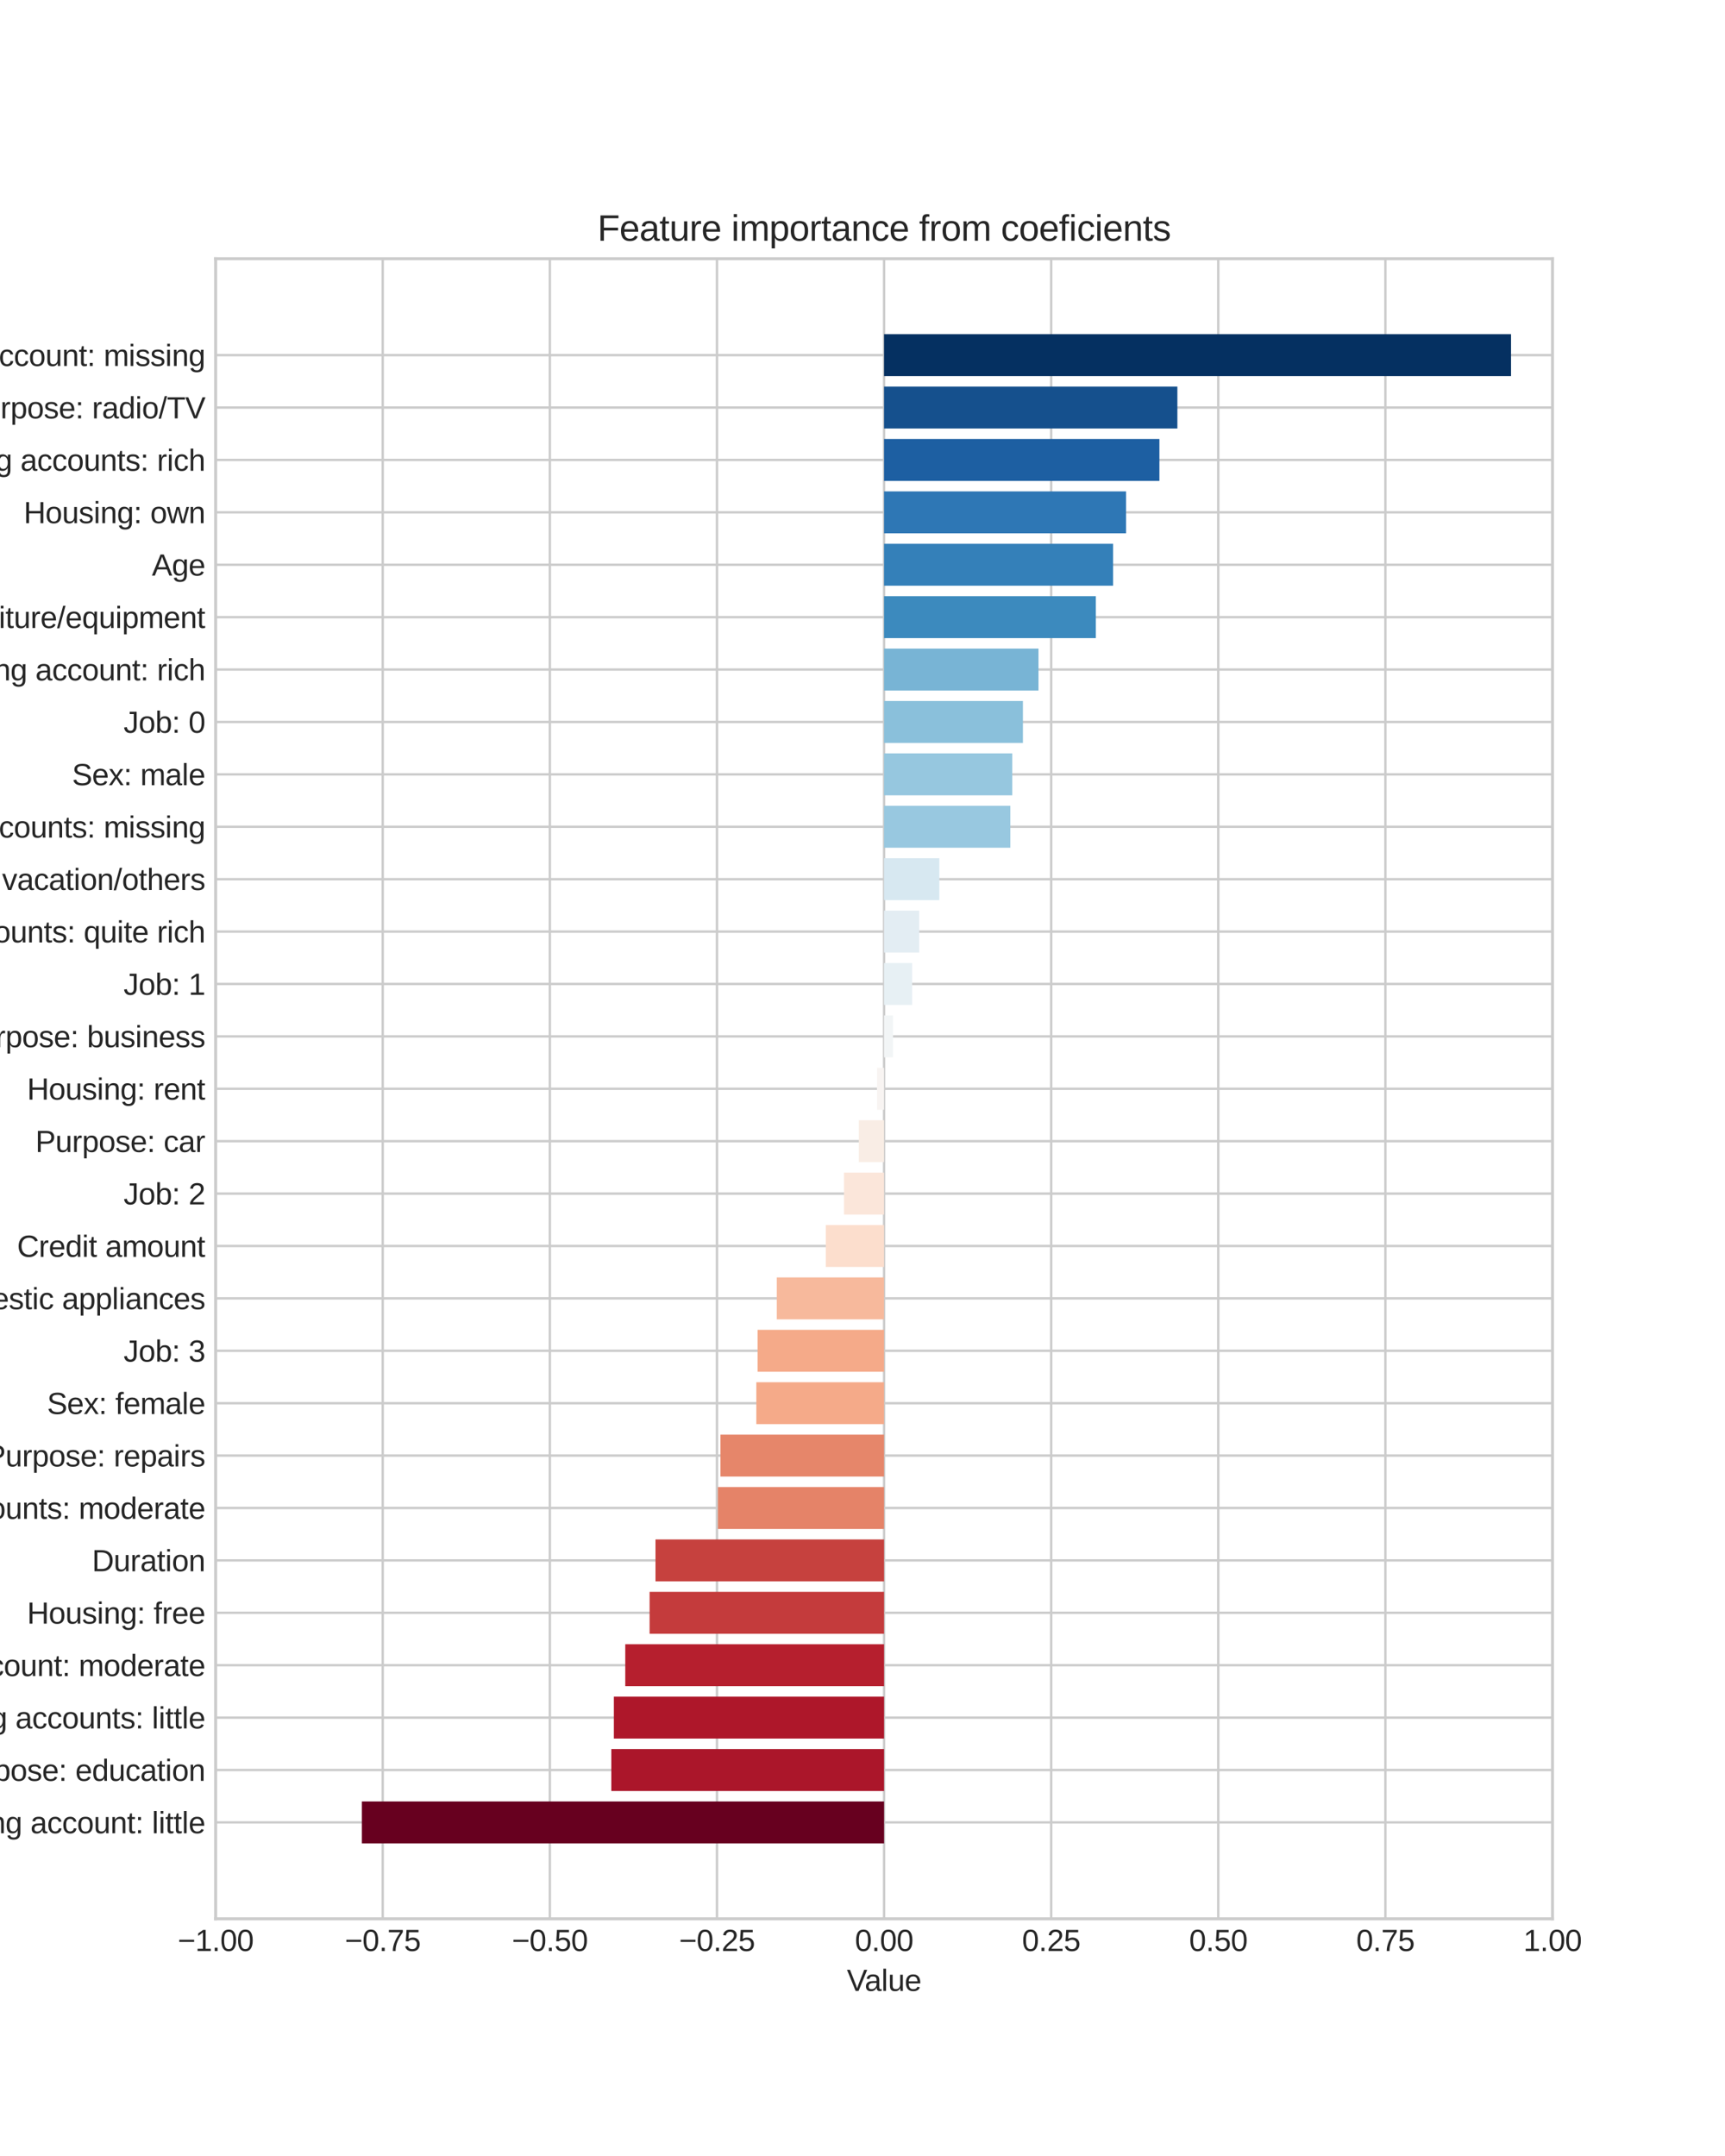 <?xml version="1.0" encoding="utf-8" standalone="no"?>
<!DOCTYPE svg PUBLIC "-//W3C//DTD SVG 1.1//EN"
  "http://www.w3.org/Graphics/SVG/1.1/DTD/svg11.dtd">
<svg xmlns:xlink="http://www.w3.org/1999/xlink" width="576pt" height="720pt" viewBox="0 0 576 720" xmlns="http://www.w3.org/2000/svg" version="1.1">
 <defs>
  <style type="text/css">*{stroke-linejoin: round; stroke-linecap: butt}</style>
 </defs>
 <g id="figure_1">
  <g id="patch_1">
   <path d="M 0 720 
L 576 720 
L 576 0 
L 0 0 
L 0 720 
z
" style="fill: none"/>
  </g>
  <g id="axes_1">
   <g id="patch_2">
    <path d="M 72 640.8 
L 518.4 640.8 
L 518.4 86.4 
L 72 86.4 
L 72 640.8 
z
" style="fill: none"/>
   </g>
   <g id="matplotlib.axis_1">
    <g id="xtick_1">
     <g id="line2d_1">
      <path d="M 72 640.8 
L 72 86.4 
" clip-path="url(#p0a4b024be7)" style="fill: none; stroke: #cccccc; stroke-width: 0.8; stroke-linecap: round"/>
     </g>
     <g id="line2d_2"/>
     <g id="text_1">
      <!-- −1.00 -->
      <g style="fill: #262626" transform="translate(59.349 651.547) scale(0.1 -0.1)">
       <defs>
        <path id="LiberationSans-2212" d="M 316 1900 
L 316 2356 
L 3425 2356 
L 3425 1900 
L 316 1900 
z
" transform="scale(0.016)"/>
        <path id="LiberationSans-31" d="M 488 0 
L 488 478 
L 1609 478 
L 1609 3866 
L 616 3156 
L 616 3688 
L 1656 4403 
L 2175 4403 
L 2175 478 
L 3247 478 
L 3247 0 
L 488 0 
z
" transform="scale(0.016)"/>
        <path id="LiberationSans-2e" d="M 584 0 
L 584 684 
L 1194 684 
L 1194 0 
L 584 0 
z
" transform="scale(0.016)"/>
        <path id="LiberationSans-30" d="M 3309 2203 
Q 3309 1569 3189 1136 
Q 3069 703 2861 436 
Q 2653 169 2372 53 
Q 2091 -63 1772 -63 
Q 1450 -63 1172 53 
Q 894 169 689 434 
Q 484 700 367 1133 
Q 250 1566 250 2203 
Q 250 2869 367 3305 
Q 484 3741 690 4000 
Q 897 4259 1178 4364 
Q 1459 4469 1791 4469 
Q 2106 4469 2382 4364 
Q 2659 4259 2865 4000 
Q 3072 3741 3190 3305 
Q 3309 2869 3309 2203 
z
M 2738 2203 
Q 2738 2728 2675 3076 
Q 2613 3425 2491 3633 
Q 2369 3841 2192 3927 
Q 2016 4013 1791 4013 
Q 1553 4013 1372 3925 
Q 1191 3838 1067 3630 
Q 944 3422 881 3073 
Q 819 2725 819 2203 
Q 819 1697 883 1350 
Q 947 1003 1070 792 
Q 1194 581 1372 489 
Q 1550 397 1778 397 
Q 2000 397 2178 489 
Q 2356 581 2479 792 
Q 2603 1003 2670 1350 
Q 2738 1697 2738 2203 
z
" transform="scale(0.016)"/>
       </defs>
       <use xlink:href="#LiberationSans-2212"/>
       <use xlink:href="#LiberationSans-31" x="58.398"/>
       <use xlink:href="#LiberationSans-2e" x="114.014"/>
       <use xlink:href="#LiberationSans-30" x="141.797"/>
       <use xlink:href="#LiberationSans-30" x="197.412"/>
      </g>
     </g>
    </g>
    <g id="xtick_2">
     <g id="line2d_3">
      <path d="M 127.8 640.8 
L 127.8 86.4 
" clip-path="url(#p0a4b024be7)" style="fill: none; stroke: #cccccc; stroke-width: 0.8; stroke-linecap: round"/>
     </g>
     <g id="line2d_4"/>
     <g id="text_2">
      <!-- −0.75 -->
      <g style="fill: #262626" transform="translate(115.149 651.547) scale(0.1 -0.1)">
       <defs>
        <path id="LiberationSans-37" d="M 3238 3947 
Q 2906 3441 2628 2973 
Q 2350 2506 2150 2032 
Q 1950 1559 1839 1061 
Q 1728 563 1728 0 
L 1141 0 
Q 1141 528 1266 1036 
Q 1391 1544 1603 2033 
Q 1816 2522 2097 2994 
Q 2378 3466 2694 3925 
L 328 3925 
L 328 4403 
L 3238 4403 
L 3238 3947 
z
" transform="scale(0.016)"/>
        <path id="LiberationSans-35" d="M 3291 1434 
Q 3291 1103 3191 828 
Q 3091 553 2894 354 
Q 2697 156 2405 46 
Q 2113 -63 1728 -63 
Q 1381 -63 1123 18 
Q 866 100 687 242 
Q 509 384 404 575 
Q 300 766 256 984 
L 825 1050 
Q 859 925 921 808 
Q 984 691 1092 598 
Q 1200 506 1358 451 
Q 1516 397 1741 397 
Q 1959 397 2137 464 
Q 2316 531 2442 662 
Q 2569 794 2637 984 
Q 2706 1175 2706 1422 
Q 2706 1625 2640 1795 
Q 2575 1966 2453 2089 
Q 2331 2213 2154 2281 
Q 1978 2350 1753 2350 
Q 1613 2350 1494 2325 
Q 1375 2300 1273 2256 
Q 1172 2213 1089 2155 
Q 1006 2097 934 2034 
L 384 2034 
L 531 4403 
L 3034 4403 
L 3034 3925 
L 1044 3925 
L 959 2528 
Q 1109 2644 1334 2726 
Q 1559 2809 1869 2809 
Q 2197 2809 2459 2709 
Q 2722 2609 2906 2426 
Q 3091 2244 3191 1991 
Q 3291 1738 3291 1434 
z
" transform="scale(0.016)"/>
       </defs>
       <use xlink:href="#LiberationSans-2212"/>
       <use xlink:href="#LiberationSans-30" x="58.398"/>
       <use xlink:href="#LiberationSans-2e" x="114.014"/>
       <use xlink:href="#LiberationSans-37" x="141.797"/>
       <use xlink:href="#LiberationSans-35" x="197.412"/>
      </g>
     </g>
    </g>
    <g id="xtick_3">
     <g id="line2d_5">
      <path d="M 183.6 640.8 
L 183.6 86.4 
" clip-path="url(#p0a4b024be7)" style="fill: none; stroke: #cccccc; stroke-width: 0.8; stroke-linecap: round"/>
     </g>
     <g id="line2d_6"/>
     <g id="text_3">
      <!-- −0.50 -->
      <g style="fill: #262626" transform="translate(170.949 651.547) scale(0.1 -0.1)">
       <use xlink:href="#LiberationSans-2212"/>
       <use xlink:href="#LiberationSans-30" x="58.398"/>
       <use xlink:href="#LiberationSans-2e" x="114.014"/>
       <use xlink:href="#LiberationSans-35" x="141.797"/>
       <use xlink:href="#LiberationSans-30" x="197.412"/>
      </g>
     </g>
    </g>
    <g id="xtick_4">
     <g id="line2d_7">
      <path d="M 239.4 640.8 
L 239.4 86.4 
" clip-path="url(#p0a4b024be7)" style="fill: none; stroke: #cccccc; stroke-width: 0.8; stroke-linecap: round"/>
     </g>
     <g id="line2d_8"/>
     <g id="text_4">
      <!-- −0.25 -->
      <g style="fill: #262626" transform="translate(226.749 651.547) scale(0.1 -0.1)">
       <defs>
        <path id="LiberationSans-32" d="M 322 0 
L 322 397 
Q 481 763 711 1042 
Q 941 1322 1194 1548 
Q 1447 1775 1695 1969 
Q 1944 2163 2144 2356 
Q 2344 2550 2467 2762 
Q 2591 2975 2591 3244 
Q 2591 3431 2534 3573 
Q 2478 3716 2372 3812 
Q 2266 3909 2117 3957 
Q 1969 4006 1788 4006 
Q 1619 4006 1470 3959 
Q 1322 3913 1206 3819 
Q 1091 3725 1017 3586 
Q 944 3447 922 3263 
L 347 3316 
Q 375 3553 478 3762 
Q 581 3972 762 4130 
Q 944 4288 1198 4378 
Q 1453 4469 1788 4469 
Q 2116 4469 2372 4391 
Q 2628 4313 2804 4159 
Q 2981 4006 3075 3781 
Q 3169 3556 3169 3263 
Q 3169 3041 3089 2841 
Q 3009 2641 2876 2459 
Q 2744 2278 2569 2109 
Q 2394 1941 2203 1780 
Q 2013 1619 1819 1461 
Q 1625 1303 1454 1143 
Q 1284 984 1150 820 
Q 1016 656 941 478 
L 3238 478 
L 3238 0 
L 322 0 
z
" transform="scale(0.016)"/>
       </defs>
       <use xlink:href="#LiberationSans-2212"/>
       <use xlink:href="#LiberationSans-30" x="58.398"/>
       <use xlink:href="#LiberationSans-2e" x="114.014"/>
       <use xlink:href="#LiberationSans-32" x="141.797"/>
       <use xlink:href="#LiberationSans-35" x="197.412"/>
      </g>
     </g>
    </g>
    <g id="xtick_5">
     <g id="line2d_9">
      <path d="M 295.2 640.8 
L 295.2 86.4 
" clip-path="url(#p0a4b024be7)" style="fill: none; stroke: #cccccc; stroke-width: 0.8; stroke-linecap: round"/>
     </g>
     <g id="line2d_10"/>
     <g id="text_5">
      <!-- 0.00 -->
      <g style="fill: #262626" transform="translate(285.47 651.547) scale(0.1 -0.1)">
       <use xlink:href="#LiberationSans-30"/>
       <use xlink:href="#LiberationSans-2e" x="55.615"/>
       <use xlink:href="#LiberationSans-30" x="83.398"/>
       <use xlink:href="#LiberationSans-30" x="139.014"/>
      </g>
     </g>
    </g>
    <g id="xtick_6">
     <g id="line2d_11">
      <path d="M 351 640.8 
L 351 86.4 
" clip-path="url(#p0a4b024be7)" style="fill: none; stroke: #cccccc; stroke-width: 0.8; stroke-linecap: round"/>
     </g>
     <g id="line2d_12"/>
     <g id="text_6">
      <!-- 0.25 -->
      <g style="fill: #262626" transform="translate(341.27 651.547) scale(0.1 -0.1)">
       <use xlink:href="#LiberationSans-30"/>
       <use xlink:href="#LiberationSans-2e" x="55.615"/>
       <use xlink:href="#LiberationSans-32" x="83.398"/>
       <use xlink:href="#LiberationSans-35" x="139.014"/>
      </g>
     </g>
    </g>
    <g id="xtick_7">
     <g id="line2d_13">
      <path d="M 406.8 640.8 
L 406.8 86.4 
" clip-path="url(#p0a4b024be7)" style="fill: none; stroke: #cccccc; stroke-width: 0.8; stroke-linecap: round"/>
     </g>
     <g id="line2d_14"/>
     <g id="text_7">
      <!-- 0.50 -->
      <g style="fill: #262626" transform="translate(397.07 651.547) scale(0.1 -0.1)">
       <use xlink:href="#LiberationSans-30"/>
       <use xlink:href="#LiberationSans-2e" x="55.615"/>
       <use xlink:href="#LiberationSans-35" x="83.398"/>
       <use xlink:href="#LiberationSans-30" x="139.014"/>
      </g>
     </g>
    </g>
    <g id="xtick_8">
     <g id="line2d_15">
      <path d="M 462.6 640.8 
L 462.6 86.4 
" clip-path="url(#p0a4b024be7)" style="fill: none; stroke: #cccccc; stroke-width: 0.8; stroke-linecap: round"/>
     </g>
     <g id="line2d_16"/>
     <g id="text_8">
      <!-- 0.75 -->
      <g style="fill: #262626" transform="translate(452.87 651.547) scale(0.1 -0.1)">
       <use xlink:href="#LiberationSans-30"/>
       <use xlink:href="#LiberationSans-2e" x="55.615"/>
       <use xlink:href="#LiberationSans-37" x="83.398"/>
       <use xlink:href="#LiberationSans-35" x="139.014"/>
      </g>
     </g>
    </g>
    <g id="xtick_9">
     <g id="line2d_17">
      <path d="M 518.4 640.8 
L 518.4 86.4 
" clip-path="url(#p0a4b024be7)" style="fill: none; stroke: #cccccc; stroke-width: 0.8; stroke-linecap: round"/>
     </g>
     <g id="line2d_18"/>
     <g id="text_9">
      <!-- 1.00 -->
      <g style="fill: #262626" transform="translate(508.67 651.547) scale(0.1 -0.1)">
       <use xlink:href="#LiberationSans-31"/>
       <use xlink:href="#LiberationSans-2e" x="55.615"/>
       <use xlink:href="#LiberationSans-30" x="83.398"/>
       <use xlink:href="#LiberationSans-30" x="139.014"/>
      </g>
     </g>
    </g>
    <g id="text_10">
     <!-- Value -->
     <g style="fill: #262626" transform="translate(282.781 664.869) scale(0.1 -0.1)">
      <defs>
       <path id="LiberationSans-56" d="M 2444 0 
L 1825 0 
L 28 4403 
L 656 4403 
L 1875 1303 
Q 1922 1163 1969 1023 
Q 2016 884 2053 775 
Q 2097 647 2138 525 
Q 2175 641 2219 769 
Q 2256 878 2301 1015 
Q 2347 1153 2400 1303 
L 3613 4403 
L 4241 4403 
L 2444 0 
z
" transform="scale(0.016)"/>
       <path id="LiberationSans-61" d="M 1294 -63 
Q 784 -63 528 206 
Q 272 475 272 944 
Q 272 1278 398 1492 
Q 525 1706 729 1828 
Q 934 1950 1196 1997 
Q 1459 2044 1731 2050 
L 2491 2063 
L 2491 2247 
Q 2491 2456 2447 2603 
Q 2403 2750 2312 2840 
Q 2222 2931 2086 2973 
Q 1950 3016 1766 3016 
Q 1603 3016 1472 2992 
Q 1341 2969 1244 2908 
Q 1147 2847 1087 2742 
Q 1028 2638 1009 2478 
L 422 2531 
Q 453 2731 540 2898 
Q 628 3066 789 3187 
Q 950 3309 1192 3376 
Q 1434 3444 1778 3444 
Q 2416 3444 2737 3151 
Q 3059 2859 3059 2306 
L 3059 850 
Q 3059 600 3125 473 
Q 3191 347 3375 347 
Q 3422 347 3469 353 
Q 3516 359 3559 369 
L 3559 19 
Q 3453 -6 3348 -18 
Q 3244 -31 3125 -31 
Q 2966 -31 2852 11 
Q 2738 53 2666 139 
Q 2594 225 2556 351 
Q 2519 478 2509 647 
L 2491 647 
Q 2400 484 2292 353 
Q 2184 222 2040 130 
Q 1897 38 1714 -12 
Q 1531 -63 1294 -63 
z
M 1422 359 
Q 1691 359 1892 457 
Q 2094 556 2226 709 
Q 2359 863 2425 1044 
Q 2491 1225 2491 1391 
L 2491 1669 
L 1875 1656 
Q 1669 1653 1483 1626 
Q 1297 1600 1156 1522 
Q 1016 1444 933 1303 
Q 850 1163 850 934 
Q 850 659 998 509 
Q 1147 359 1422 359 
z
" transform="scale(0.016)"/>
       <path id="LiberationSans-6c" d="M 431 0 
L 431 4638 
L 994 4638 
L 994 0 
L 431 0 
z
" transform="scale(0.016)"/>
       <path id="LiberationSans-75" d="M 981 3381 
L 981 1238 
Q 981 991 1017 825 
Q 1053 659 1134 557 
Q 1216 456 1348 414 
Q 1481 372 1678 372 
Q 1878 372 2039 442 
Q 2200 513 2314 645 
Q 2428 778 2490 973 
Q 2553 1169 2553 1422 
L 2553 3381 
L 3116 3381 
L 3116 722 
Q 3116 616 3117 498 
Q 3119 381 3122 276 
Q 3125 172 3128 97 
Q 3131 22 3134 0 
L 2603 0 
Q 2600 16 2597 84 
Q 2594 153 2589 242 
Q 2584 331 2581 423 
Q 2578 516 2578 578 
L 2569 578 
Q 2488 431 2391 312 
Q 2294 194 2166 111 
Q 2038 28 1872 -17 
Q 1706 -63 1488 -63 
Q 1206 -63 1003 6 
Q 800 75 669 219 
Q 538 363 477 588 
Q 416 813 416 1128 
L 416 3381 
L 981 3381 
z
" transform="scale(0.016)"/>
       <path id="LiberationSans-65" d="M 863 1572 
Q 863 1306 917 1082 
Q 972 859 1086 698 
Q 1200 538 1378 448 
Q 1556 359 1806 359 
Q 2172 359 2392 506 
Q 2613 653 2691 878 
L 3184 738 
Q 3131 597 3036 455 
Q 2941 313 2781 198 
Q 2622 84 2383 10 
Q 2144 -63 1806 -63 
Q 1056 -63 664 384 
Q 272 831 272 1713 
Q 272 2188 390 2517 
Q 509 2847 715 3053 
Q 922 3259 1197 3351 
Q 1472 3444 1784 3444 
Q 2209 3444 2495 3306 
Q 2781 3169 2954 2926 
Q 3128 2684 3201 2356 
Q 3275 2028 3275 1647 
L 3275 1572 
L 863 1572 
z
M 2694 2003 
Q 2647 2538 2422 2783 
Q 2197 3028 1775 3028 
Q 1634 3028 1479 2983 
Q 1325 2938 1194 2822 
Q 1063 2706 972 2507 
Q 881 2309 869 2003 
L 2694 2003 
z
" transform="scale(0.016)"/>
      </defs>
      <use xlink:href="#LiberationSans-56"/>
      <use xlink:href="#LiberationSans-61" x="59.324"/>
      <use xlink:href="#LiberationSans-6c" x="114.939"/>
      <use xlink:href="#LiberationSans-75" x="137.156"/>
      <use xlink:href="#LiberationSans-65" x="192.771"/>
     </g>
    </g>
   </g>
   <g id="matplotlib.axis_2">
    <g id="ytick_1">
     <g id="line2d_19">
      <path d="M 72 608.6 
L 518.4 608.6 
" clip-path="url(#p0a4b024be7)" style="fill: none; stroke: #cccccc; stroke-width: 0.8; stroke-linecap: round"/>
     </g>
     <g id="line2d_20"/>
     <g id="text_11">
      <!-- Checking account: little -->
      <g style="fill: #262626" transform="translate(-34.327 612.223) scale(0.1 -0.1)">
       <defs>
        <path id="LiberationSans-43" d="M 2475 3981 
Q 2100 3981 1811 3856 
Q 1522 3731 1326 3500 
Q 1131 3269 1031 2944 
Q 931 2619 931 2222 
Q 931 1825 1039 1495 
Q 1147 1166 1348 928 
Q 1550 691 1842 559 
Q 2134 428 2500 428 
Q 2756 428 2967 495 
Q 3178 563 3348 684 
Q 3519 806 3653 973 
Q 3788 1141 3891 1344 
L 4378 1100 
Q 4259 853 4084 640 
Q 3909 428 3673 272 
Q 3438 116 3139 26 
Q 2841 -63 2472 -63 
Q 1938 -63 1536 107 
Q 1134 278 864 583 
Q 594 888 459 1306 
Q 325 1725 325 2222 
Q 325 2738 467 3153 
Q 609 3569 882 3861 
Q 1156 4153 1556 4311 
Q 1956 4469 2469 4469 
Q 3172 4469 3644 4194 
Q 4116 3919 4338 3378 
L 3772 3191 
Q 3709 3347 3603 3489 
Q 3497 3631 3337 3740 
Q 3178 3850 2964 3915 
Q 2750 3981 2475 3981 
z
" transform="scale(0.016)"/>
        <path id="LiberationSans-68" d="M 991 2803 
Q 1084 2975 1193 3095 
Q 1303 3216 1434 3294 
Q 1566 3372 1722 3408 
Q 1878 3444 2072 3444 
Q 2397 3444 2605 3356 
Q 2813 3269 2933 3111 
Q 3053 2953 3098 2734 
Q 3144 2516 3144 2253 
L 3144 0 
L 2578 0 
L 2578 2144 
Q 2578 2359 2551 2521 
Q 2525 2684 2450 2792 
Q 2375 2900 2237 2954 
Q 2100 3009 1881 3009 
Q 1681 3009 1520 2937 
Q 1359 2866 1245 2734 
Q 1131 2603 1068 2415 
Q 1006 2228 1006 1994 
L 1006 0 
L 444 0 
L 444 4638 
L 1006 4638 
L 1006 3431 
Q 1006 3328 1003 3225 
Q 1000 3122 995 3034 
Q 991 2947 987 2886 
Q 984 2825 981 2803 
L 991 2803 
z
" transform="scale(0.016)"/>
        <path id="LiberationSans-63" d="M 859 1706 
Q 859 1416 901 1172 
Q 944 928 1044 751 
Q 1144 575 1308 478 
Q 1472 381 1713 381 
Q 2013 381 2214 543 
Q 2416 706 2463 1044 
L 3031 1006 
Q 3003 797 2909 603 
Q 2816 409 2655 262 
Q 2494 116 2262 26 
Q 2031 -63 1728 -63 
Q 1331 -63 1053 71 
Q 775 206 601 442 
Q 428 678 350 998 
Q 272 1319 272 1694 
Q 272 2034 328 2295 
Q 384 2556 486 2751 
Q 588 2947 725 3080 
Q 863 3213 1023 3292 
Q 1184 3372 1362 3408 
Q 1541 3444 1722 3444 
Q 2006 3444 2228 3366 
Q 2450 3288 2611 3152 
Q 2772 3016 2872 2831 
Q 2972 2647 3013 2434 
L 2434 2391 
Q 2391 2672 2212 2837 
Q 2034 3003 1706 3003 
Q 1466 3003 1305 2923 
Q 1144 2844 1044 2683 
Q 944 2522 901 2278 
Q 859 2034 859 1706 
z
" transform="scale(0.016)"/>
        <path id="LiberationSans-6b" d="M 2550 0 
L 1406 1544 
L 994 1203 
L 994 0 
L 431 0 
L 431 4638 
L 994 4638 
L 994 1741 
L 2478 3381 
L 3138 3381 
L 1766 1928 
L 3209 0 
L 2550 0 
z
" transform="scale(0.016)"/>
        <path id="LiberationSans-69" d="M 428 4100 
L 428 4638 
L 991 4638 
L 991 4100 
L 428 4100 
z
M 428 0 
L 428 3381 
L 991 3381 
L 991 0 
L 428 0 
z
" transform="scale(0.016)"/>
        <path id="LiberationSans-6e" d="M 2578 0 
L 2578 2144 
Q 2578 2391 2542 2556 
Q 2506 2722 2425 2823 
Q 2344 2925 2211 2967 
Q 2078 3009 1881 3009 
Q 1681 3009 1520 2939 
Q 1359 2869 1245 2736 
Q 1131 2603 1068 2408 
Q 1006 2213 1006 1959 
L 1006 0 
L 444 0 
L 444 2659 
Q 444 2766 442 2883 
Q 441 3000 437 3104 
Q 434 3209 431 3284 
Q 428 3359 425 3381 
L 956 3381 
Q 959 3366 962 3297 
Q 966 3228 970 3139 
Q 975 3050 978 2958 
Q 981 2866 981 2803 
L 991 2803 
Q 1072 2950 1169 3069 
Q 1266 3188 1394 3270 
Q 1522 3353 1687 3398 
Q 1853 3444 2072 3444 
Q 2353 3444 2556 3375 
Q 2759 3306 2890 3162 
Q 3022 3019 3083 2792 
Q 3144 2566 3144 2253 
L 3144 0 
L 2578 0 
z
" transform="scale(0.016)"/>
        <path id="LiberationSans-67" d="M 1713 -1328 
Q 1422 -1328 1197 -1268 
Q 972 -1209 812 -1098 
Q 653 -988 553 -834 
Q 453 -681 409 -494 
L 975 -413 
Q 1031 -647 1223 -773 
Q 1416 -900 1728 -900 
Q 1919 -900 2075 -847 
Q 2231 -794 2340 -676 
Q 2450 -559 2509 -371 
Q 2569 -184 2569 84 
L 2569 628 
L 2563 628 
Q 2500 500 2408 383 
Q 2316 266 2183 175 
Q 2050 84 1875 29 
Q 1700 -25 1475 -25 
Q 1153 -25 923 83 
Q 694 191 548 406 
Q 403 622 336 942 
Q 269 1263 269 1684 
Q 269 2091 336 2416 
Q 403 2741 554 2967 
Q 706 3194 948 3314 
Q 1191 3434 1538 3434 
Q 1897 3434 2161 3270 
Q 2425 3106 2569 2803 
L 2575 2803 
Q 2575 2881 2579 2978 
Q 2584 3075 2589 3161 
Q 2594 3247 2600 3309 
Q 2606 3372 2613 3381 
L 3147 3381 
Q 3144 3353 3141 3286 
Q 3138 3219 3134 3125 
Q 3131 3031 3129 2917 
Q 3128 2803 3128 2681 
L 3128 97 
Q 3128 -613 2779 -970 
Q 2431 -1328 1713 -1328 
z
M 2569 1691 
Q 2569 2044 2492 2295 
Q 2416 2547 2291 2706 
Q 2166 2866 2005 2941 
Q 1844 3016 1675 3016 
Q 1459 3016 1304 2941 
Q 1150 2866 1048 2705 
Q 947 2544 898 2292 
Q 850 2041 850 1691 
Q 850 1325 898 1076 
Q 947 828 1047 675 
Q 1147 522 1300 456 
Q 1453 391 1666 391 
Q 1834 391 1995 462 
Q 2156 534 2284 690 
Q 2413 847 2491 1094 
Q 2569 1341 2569 1691 
z
" transform="scale(0.016)"/>
        <path id="LiberationSans-20" transform="scale(0.016)"/>
        <path id="LiberationSans-6f" d="M 3291 1694 
Q 3291 806 2900 371 
Q 2509 -63 1766 -63 
Q 1413 -63 1134 43 
Q 856 150 664 369 
Q 472 588 370 917 
Q 269 1247 269 1694 
Q 269 3444 1784 3444 
Q 2178 3444 2464 3334 
Q 2750 3225 2933 3006 
Q 3116 2788 3203 2459 
Q 3291 2131 3291 1694 
z
M 2700 1694 
Q 2700 2088 2639 2344 
Q 2578 2600 2461 2753 
Q 2344 2906 2175 2967 
Q 2006 3028 1794 3028 
Q 1578 3028 1404 2964 
Q 1231 2900 1109 2745 
Q 988 2591 923 2334 
Q 859 2078 859 1694 
Q 859 1300 928 1042 
Q 997 784 1117 631 
Q 1238 478 1402 415 
Q 1566 353 1759 353 
Q 1975 353 2150 414 
Q 2325 475 2447 628 
Q 2569 781 2634 1040 
Q 2700 1300 2700 1694 
z
" transform="scale(0.016)"/>
        <path id="LiberationSans-74" d="M 1731 25 
Q 1603 -9 1470 -29 
Q 1338 -50 1163 -50 
Q 488 -50 488 716 
L 488 2972 
L 97 2972 
L 97 3381 
L 509 3381 
L 675 4138 
L 1050 4138 
L 1050 3381 
L 1675 3381 
L 1675 2972 
L 1050 2972 
L 1050 838 
Q 1050 594 1129 495 
Q 1209 397 1406 397 
Q 1488 397 1564 409 
Q 1641 422 1731 441 
L 1731 25 
z
" transform="scale(0.016)"/>
        <path id="LiberationSans-3a" d="M 584 2734 
L 584 3381 
L 1194 3381 
L 1194 2734 
L 584 2734 
z
M 584 0 
L 584 647 
L 1194 647 
L 1194 0 
L 584 0 
z
" transform="scale(0.016)"/>
       </defs>
       <use xlink:href="#LiberationSans-43"/>
       <use xlink:href="#LiberationSans-68" x="72.217"/>
       <use xlink:href="#LiberationSans-65" x="127.832"/>
       <use xlink:href="#LiberationSans-63" x="183.447"/>
       <use xlink:href="#LiberationSans-6b" x="233.447"/>
       <use xlink:href="#LiberationSans-69" x="283.447"/>
       <use xlink:href="#LiberationSans-6e" x="305.664"/>
       <use xlink:href="#LiberationSans-67" x="361.279"/>
       <use xlink:href="#LiberationSans-20" x="416.895"/>
       <use xlink:href="#LiberationSans-61" x="444.678"/>
       <use xlink:href="#LiberationSans-63" x="500.293"/>
       <use xlink:href="#LiberationSans-63" x="550.293"/>
       <use xlink:href="#LiberationSans-6f" x="600.293"/>
       <use xlink:href="#LiberationSans-75" x="655.908"/>
       <use xlink:href="#LiberationSans-6e" x="711.523"/>
       <use xlink:href="#LiberationSans-74" x="767.139"/>
       <use xlink:href="#LiberationSans-3a" x="794.922"/>
       <use xlink:href="#LiberationSans-20" x="822.705"/>
       <use xlink:href="#LiberationSans-6c" x="850.488"/>
       <use xlink:href="#LiberationSans-69" x="872.705"/>
       <use xlink:href="#LiberationSans-74" x="894.922"/>
       <use xlink:href="#LiberationSans-74" x="922.705"/>
       <use xlink:href="#LiberationSans-6c" x="950.488"/>
       <use xlink:href="#LiberationSans-65" x="972.705"/>
      </g>
     </g>
    </g>
    <g id="ytick_2">
     <g id="line2d_21">
      <path d="M 72 591.1 
L 518.4 591.1 
" clip-path="url(#p0a4b024be7)" style="fill: none; stroke: #cccccc; stroke-width: 0.8; stroke-linecap: round"/>
     </g>
     <g id="line2d_22"/>
     <g id="text_12">
      <!-- Purpose: education -->
      <g style="fill: #262626" transform="translate(-17.666 594.723) scale(0.1 -0.1)">
       <defs>
        <path id="LiberationSans-50" d="M 3931 3078 
Q 3931 2791 3836 2542 
Q 3741 2294 3552 2111 
Q 3363 1928 3078 1822 
Q 2794 1716 2416 1716 
L 1122 1716 
L 1122 0 
L 525 0 
L 525 4403 
L 2378 4403 
Q 2769 4403 3059 4308 
Q 3350 4213 3544 4039 
Q 3738 3866 3834 3620 
Q 3931 3375 3931 3078 
z
M 3331 3072 
Q 3331 3491 3075 3708 
Q 2819 3925 2306 3925 
L 1122 3925 
L 1122 2188 
L 2331 2188 
Q 2847 2188 3089 2416 
Q 3331 2644 3331 3072 
z
" transform="scale(0.016)"/>
        <path id="LiberationSans-72" d="M 444 0 
L 444 2594 
Q 444 2700 442 2811 
Q 441 2922 437 3025 
Q 434 3128 431 3218 
Q 428 3309 425 3381 
L 956 3381 
Q 959 3309 964 3217 
Q 969 3125 973 3028 
Q 978 2931 979 2842 
Q 981 2753 981 2691 
L 994 2691 
Q 1053 2884 1120 3026 
Q 1188 3169 1278 3261 
Q 1369 3353 1494 3398 
Q 1619 3444 1797 3444 
Q 1866 3444 1928 3433 
Q 1991 3422 2025 3413 
L 2025 2897 
Q 1969 2913 1894 2920 
Q 1819 2928 1725 2928 
Q 1531 2928 1395 2840 
Q 1259 2753 1173 2598 
Q 1088 2444 1047 2230 
Q 1006 2016 1006 1763 
L 1006 0 
L 444 0 
z
" transform="scale(0.016)"/>
        <path id="LiberationSans-70" d="M 3291 1706 
Q 3291 1322 3228 997 
Q 3166 672 3020 437 
Q 2875 203 2636 70 
Q 2397 -63 2047 -63 
Q 1684 -63 1412 75 
Q 1141 213 997 525 
L 981 525 
Q 984 519 986 469 
Q 988 419 989 344 
Q 991 269 992 176 
Q 994 84 994 -6 
L 994 -1328 
L 431 -1328 
L 431 2691 
Q 431 2813 429 2925 
Q 428 3038 425 3130 
Q 422 3222 419 3287 
Q 416 3353 413 3381 
L 956 3381 
Q 959 3372 964 3315 
Q 969 3259 973 3179 
Q 978 3100 983 3009 
Q 988 2919 988 2838 
L 1000 2838 
Q 1078 3000 1178 3114 
Q 1278 3228 1406 3301 
Q 1534 3375 1692 3408 
Q 1850 3441 2047 3441 
Q 2397 3441 2636 3316 
Q 2875 3191 3020 2964 
Q 3166 2738 3228 2417 
Q 3291 2097 3291 1706 
z
M 2700 1694 
Q 2700 2006 2662 2250 
Q 2625 2494 2533 2662 
Q 2441 2831 2287 2918 
Q 2134 3006 1903 3006 
Q 1716 3006 1550 2953 
Q 1384 2900 1261 2750 
Q 1138 2600 1066 2336 
Q 994 2072 994 1650 
Q 994 1291 1053 1042 
Q 1113 794 1227 641 
Q 1341 488 1509 420 
Q 1678 353 1897 353 
Q 2131 353 2286 443 
Q 2441 534 2533 706 
Q 2625 878 2662 1126 
Q 2700 1375 2700 1694 
z
" transform="scale(0.016)"/>
        <path id="LiberationSans-73" d="M 2969 934 
Q 2969 697 2876 511 
Q 2784 325 2609 198 
Q 2434 72 2179 4 
Q 1925 -63 1597 -63 
Q 1303 -63 1067 -17 
Q 831 28 653 128 
Q 475 228 354 392 
Q 234 556 178 794 
L 675 891 
Q 747 619 972 492 
Q 1197 366 1597 366 
Q 1778 366 1929 391 
Q 2081 416 2190 477 
Q 2300 538 2361 639 
Q 2422 741 2422 891 
Q 2422 1044 2350 1142 
Q 2278 1241 2150 1306 
Q 2022 1372 1839 1420 
Q 1656 1469 1438 1528 
Q 1234 1581 1034 1647 
Q 834 1713 673 1820 
Q 513 1928 413 2087 
Q 313 2247 313 2488 
Q 313 2950 642 3192 
Q 972 3434 1603 3434 
Q 2163 3434 2492 3237 
Q 2822 3041 2909 2606 
L 2403 2544 
Q 2375 2675 2300 2764 
Q 2225 2853 2119 2908 
Q 2013 2963 1880 2986 
Q 1747 3009 1603 3009 
Q 1222 3009 1040 2893 
Q 859 2778 859 2544 
Q 859 2406 926 2317 
Q 994 2228 1114 2167 
Q 1234 2106 1403 2061 
Q 1572 2016 1775 1966 
Q 1909 1931 2050 1892 
Q 2191 1853 2323 1798 
Q 2456 1744 2573 1670 
Q 2691 1597 2778 1494 
Q 2866 1391 2917 1253 
Q 2969 1116 2969 934 
z
" transform="scale(0.016)"/>
        <path id="LiberationSans-64" d="M 2566 544 
Q 2409 219 2151 78 
Q 1894 -63 1513 -63 
Q 872 -63 570 368 
Q 269 800 269 1675 
Q 269 3444 1513 3444 
Q 1897 3444 2153 3303 
Q 2409 3163 2566 2856 
L 2572 2856 
Q 2572 2888 2570 2955 
Q 2569 3022 2567 3095 
Q 2566 3169 2566 3234 
Q 2566 3300 2566 3328 
L 2566 4638 
L 3128 4638 
L 3128 697 
Q 3128 575 3129 462 
Q 3131 350 3134 256 
Q 3138 163 3141 95 
Q 3144 28 3147 0 
L 2609 0 
Q 2603 31 2598 89 
Q 2594 147 2589 222 
Q 2584 297 2581 380 
Q 2578 463 2578 544 
L 2566 544 
z
M 859 1694 
Q 859 1344 903 1094 
Q 947 844 1044 683 
Q 1141 522 1291 447 
Q 1441 372 1656 372 
Q 1878 372 2048 444 
Q 2219 516 2333 677 
Q 2447 838 2506 1097 
Q 2566 1356 2566 1731 
Q 2566 2091 2506 2339 
Q 2447 2588 2331 2741 
Q 2216 2894 2048 2961 
Q 1881 3028 1663 3028 
Q 1456 3028 1306 2956 
Q 1156 2884 1056 2725 
Q 956 2566 907 2311 
Q 859 2056 859 1694 
z
" transform="scale(0.016)"/>
       </defs>
       <use xlink:href="#LiberationSans-50"/>
       <use xlink:href="#LiberationSans-75" x="66.699"/>
       <use xlink:href="#LiberationSans-72" x="122.314"/>
       <use xlink:href="#LiberationSans-70" x="155.615"/>
       <use xlink:href="#LiberationSans-6f" x="211.23"/>
       <use xlink:href="#LiberationSans-73" x="266.846"/>
       <use xlink:href="#LiberationSans-65" x="316.846"/>
       <use xlink:href="#LiberationSans-3a" x="372.461"/>
       <use xlink:href="#LiberationSans-20" x="400.244"/>
       <use xlink:href="#LiberationSans-65" x="428.027"/>
       <use xlink:href="#LiberationSans-64" x="483.643"/>
       <use xlink:href="#LiberationSans-75" x="539.258"/>
       <use xlink:href="#LiberationSans-63" x="594.873"/>
       <use xlink:href="#LiberationSans-61" x="644.873"/>
       <use xlink:href="#LiberationSans-74" x="700.488"/>
       <use xlink:href="#LiberationSans-69" x="728.271"/>
       <use xlink:href="#LiberationSans-6f" x="750.488"/>
       <use xlink:href="#LiberationSans-6e" x="806.104"/>
      </g>
     </g>
    </g>
    <g id="ytick_3">
     <g id="line2d_23">
      <path d="M 72 573.6 
L 518.4 573.6 
" clip-path="url(#p0a4b024be7)" style="fill: none; stroke: #cccccc; stroke-width: 0.8; stroke-linecap: round"/>
     </g>
     <g id="line2d_24"/>
     <g id="text_13">
      <!-- Saving accounts: little -->
      <g style="fill: #262626" transform="translate(-28.214 577.223) scale(0.1 -0.1)">
       <defs>
        <path id="LiberationSans-53" d="M 3975 1216 
Q 3975 938 3867 703 
Q 3759 469 3534 298 
Q 3309 128 2967 32 
Q 2625 -63 2156 -63 
Q 1334 -63 875 225 
Q 416 513 291 1056 
L 869 1172 
Q 913 1000 1003 859 
Q 1094 719 1248 617 
Q 1403 516 1631 459 
Q 1859 403 2178 403 
Q 2444 403 2666 448 
Q 2888 494 3047 587 
Q 3206 681 3295 829 
Q 3384 978 3384 1184 
Q 3384 1400 3286 1534 
Q 3188 1669 3009 1756 
Q 2831 1844 2584 1903 
Q 2338 1963 2038 2031 
Q 1853 2072 1667 2120 
Q 1481 2169 1311 2236 
Q 1141 2303 991 2393 
Q 841 2484 731 2611 
Q 622 2738 559 2905 
Q 497 3072 497 3291 
Q 497 3603 623 3826 
Q 750 4050 975 4194 
Q 1200 4338 1506 4403 
Q 1813 4469 2169 4469 
Q 2578 4469 2868 4405 
Q 3159 4341 3359 4212 
Q 3559 4084 3679 3895 
Q 3800 3706 3872 3456 
L 3284 3353 
Q 3241 3513 3158 3638 
Q 3075 3763 2940 3847 
Q 2806 3931 2614 3975 
Q 2422 4019 2163 4019 
Q 1856 4019 1648 3964 
Q 1441 3909 1314 3815 
Q 1188 3722 1133 3595 
Q 1078 3469 1078 3322 
Q 1078 3125 1176 2998 
Q 1275 2872 1444 2787 
Q 1613 2703 1834 2647 
Q 2056 2591 2306 2534 
Q 2509 2488 2711 2439 
Q 2913 2391 3097 2323 
Q 3281 2256 3442 2165 
Q 3603 2075 3722 1944 
Q 3841 1813 3908 1634 
Q 3975 1456 3975 1216 
z
" transform="scale(0.016)"/>
        <path id="LiberationSans-76" d="M 1916 0 
L 1250 0 
L 22 3381 
L 622 3381 
L 1366 1181 
Q 1388 1113 1417 1014 
Q 1447 916 1478 809 
Q 1509 703 1536 604 
Q 1563 506 1581 441 
Q 1600 506 1629 604 
Q 1659 703 1690 806 
Q 1722 909 1755 1007 
Q 1788 1106 1813 1175 
L 2581 3381 
L 3178 3381 
L 1916 0 
z
" transform="scale(0.016)"/>
       </defs>
       <use xlink:href="#LiberationSans-53"/>
       <use xlink:href="#LiberationSans-61" x="66.699"/>
       <use xlink:href="#LiberationSans-76" x="122.314"/>
       <use xlink:href="#LiberationSans-69" x="172.314"/>
       <use xlink:href="#LiberationSans-6e" x="194.531"/>
       <use xlink:href="#LiberationSans-67" x="250.146"/>
       <use xlink:href="#LiberationSans-20" x="305.762"/>
       <use xlink:href="#LiberationSans-61" x="333.545"/>
       <use xlink:href="#LiberationSans-63" x="389.16"/>
       <use xlink:href="#LiberationSans-63" x="439.16"/>
       <use xlink:href="#LiberationSans-6f" x="489.16"/>
       <use xlink:href="#LiberationSans-75" x="544.775"/>
       <use xlink:href="#LiberationSans-6e" x="600.391"/>
       <use xlink:href="#LiberationSans-74" x="656.006"/>
       <use xlink:href="#LiberationSans-73" x="683.789"/>
       <use xlink:href="#LiberationSans-3a" x="733.789"/>
       <use xlink:href="#LiberationSans-20" x="761.572"/>
       <use xlink:href="#LiberationSans-6c" x="789.355"/>
       <use xlink:href="#LiberationSans-69" x="811.572"/>
       <use xlink:href="#LiberationSans-74" x="833.789"/>
       <use xlink:href="#LiberationSans-74" x="861.572"/>
       <use xlink:href="#LiberationSans-6c" x="889.355"/>
       <use xlink:href="#LiberationSans-65" x="911.572"/>
      </g>
     </g>
    </g>
    <g id="ytick_4">
     <g id="line2d_25">
      <path d="M 72 556.1 
L 518.4 556.1 
" clip-path="url(#p0a4b024be7)" style="fill: none; stroke: #cccccc; stroke-width: 0.8; stroke-linecap: round"/>
     </g>
     <g id="line2d_26"/>
     <g id="text_14">
      <!-- Checking account: moderate -->
      <g style="fill: #262626" transform="translate(-58.786 559.723) scale(0.1 -0.1)">
       <defs>
        <path id="LiberationSans-6d" d="M 2400 0 
L 2400 2144 
Q 2400 2391 2369 2556 
Q 2338 2722 2264 2823 
Q 2191 2925 2072 2967 
Q 1953 3009 1781 3009 
Q 1603 3009 1459 2939 
Q 1316 2869 1214 2736 
Q 1113 2603 1058 2408 
Q 1003 2213 1003 1959 
L 1003 0 
L 444 0 
L 444 2659 
Q 444 2766 442 2883 
Q 441 3000 437 3104 
Q 434 3209 431 3284 
Q 428 3359 425 3381 
L 956 3381 
Q 959 3366 962 3297 
Q 966 3228 970 3139 
Q 975 3050 978 2958 
Q 981 2866 981 2803 
L 991 2803 
Q 1066 2950 1153 3069 
Q 1241 3188 1358 3270 
Q 1475 3353 1626 3398 
Q 1778 3444 1978 3444 
Q 2363 3444 2586 3291 
Q 2809 3138 2897 2803 
L 2906 2803 
Q 2981 2950 3075 3069 
Q 3169 3188 3294 3270 
Q 3419 3353 3575 3398 
Q 3731 3444 3931 3444 
Q 4188 3444 4373 3375 
Q 4559 3306 4678 3162 
Q 4797 3019 4853 2792 
Q 4909 2566 4909 2253 
L 4909 0 
L 4353 0 
L 4353 2144 
Q 4353 2391 4322 2556 
Q 4291 2722 4217 2823 
Q 4144 2925 4025 2967 
Q 3906 3009 3734 3009 
Q 3556 3009 3412 2942 
Q 3269 2875 3167 2744 
Q 3066 2613 3011 2416 
Q 2956 2219 2956 1959 
L 2956 0 
L 2400 0 
z
" transform="scale(0.016)"/>
       </defs>
       <use xlink:href="#LiberationSans-43"/>
       <use xlink:href="#LiberationSans-68" x="72.217"/>
       <use xlink:href="#LiberationSans-65" x="127.832"/>
       <use xlink:href="#LiberationSans-63" x="183.447"/>
       <use xlink:href="#LiberationSans-6b" x="233.447"/>
       <use xlink:href="#LiberationSans-69" x="283.447"/>
       <use xlink:href="#LiberationSans-6e" x="305.664"/>
       <use xlink:href="#LiberationSans-67" x="361.279"/>
       <use xlink:href="#LiberationSans-20" x="416.895"/>
       <use xlink:href="#LiberationSans-61" x="444.678"/>
       <use xlink:href="#LiberationSans-63" x="500.293"/>
       <use xlink:href="#LiberationSans-63" x="550.293"/>
       <use xlink:href="#LiberationSans-6f" x="600.293"/>
       <use xlink:href="#LiberationSans-75" x="655.908"/>
       <use xlink:href="#LiberationSans-6e" x="711.523"/>
       <use xlink:href="#LiberationSans-74" x="767.139"/>
       <use xlink:href="#LiberationSans-3a" x="794.922"/>
       <use xlink:href="#LiberationSans-20" x="822.705"/>
       <use xlink:href="#LiberationSans-6d" x="850.488"/>
       <use xlink:href="#LiberationSans-6f" x="933.789"/>
       <use xlink:href="#LiberationSans-64" x="989.404"/>
       <use xlink:href="#LiberationSans-65" x="1045.02"/>
       <use xlink:href="#LiberationSans-72" x="1100.635"/>
       <use xlink:href="#LiberationSans-61" x="1133.936"/>
       <use xlink:href="#LiberationSans-74" x="1189.551"/>
       <use xlink:href="#LiberationSans-65" x="1217.334"/>
      </g>
     </g>
    </g>
    <g id="ytick_5">
     <g id="line2d_27">
      <path d="M 72 538.6 
L 518.4 538.6 
" clip-path="url(#p0a4b024be7)" style="fill: none; stroke: #cccccc; stroke-width: 0.8; stroke-linecap: round"/>
     </g>
     <g id="line2d_28"/>
     <g id="text_15">
      <!-- Housing: free -->
      <g style="fill: #262626" transform="translate(9.027 542.223) scale(0.1 -0.1)">
       <defs>
        <path id="LiberationSans-48" d="M 3503 0 
L 3503 2041 
L 1122 2041 
L 1122 0 
L 525 0 
L 525 4403 
L 1122 4403 
L 1122 2541 
L 3503 2541 
L 3503 4403 
L 4100 4403 
L 4100 0 
L 3503 0 
z
" transform="scale(0.016)"/>
        <path id="LiberationSans-66" d="M 1128 2972 
L 1128 0 
L 566 0 
L 566 2972 
L 91 2972 
L 91 3381 
L 566 3381 
L 566 3763 
Q 566 3947 600 4105 
Q 634 4263 726 4380 
Q 819 4497 978 4564 
Q 1138 4631 1391 4631 
Q 1491 4631 1598 4622 
Q 1706 4613 1788 4594 
L 1788 4166 
Q 1734 4175 1664 4183 
Q 1594 4191 1538 4191 
Q 1413 4191 1333 4156 
Q 1253 4122 1208 4058 
Q 1163 3994 1145 3900 
Q 1128 3806 1128 3684 
L 1128 3381 
L 1788 3381 
L 1788 2972 
L 1128 2972 
z
" transform="scale(0.016)"/>
       </defs>
       <use xlink:href="#LiberationSans-48"/>
       <use xlink:href="#LiberationSans-6f" x="72.217"/>
       <use xlink:href="#LiberationSans-75" x="127.832"/>
       <use xlink:href="#LiberationSans-73" x="183.447"/>
       <use xlink:href="#LiberationSans-69" x="233.447"/>
       <use xlink:href="#LiberationSans-6e" x="255.664"/>
       <use xlink:href="#LiberationSans-67" x="311.279"/>
       <use xlink:href="#LiberationSans-3a" x="366.895"/>
       <use xlink:href="#LiberationSans-20" x="394.678"/>
       <use xlink:href="#LiberationSans-66" x="422.461"/>
       <use xlink:href="#LiberationSans-72" x="450.244"/>
       <use xlink:href="#LiberationSans-65" x="483.545"/>
       <use xlink:href="#LiberationSans-65" x="539.16"/>
      </g>
     </g>
    </g>
    <g id="ytick_6">
     <g id="line2d_29">
      <path d="M 72 521.1 
L 518.4 521.1 
" clip-path="url(#p0a4b024be7)" style="fill: none; stroke: #cccccc; stroke-width: 0.8; stroke-linecap: round"/>
     </g>
     <g id="line2d_30"/>
     <g id="text_16">
      <!-- Duration -->
      <g style="fill: #262626" transform="translate(30.705 524.723) scale(0.1 -0.1)">
       <defs>
        <path id="LiberationSans-44" d="M 4316 2247 
Q 4316 1697 4150 1276 
Q 3984 856 3696 573 
Q 3409 291 3017 145 
Q 2625 0 2172 0 
L 525 0 
L 525 4403 
L 1981 4403 
Q 2491 4403 2920 4276 
Q 3350 4150 3659 3886 
Q 3969 3622 4142 3215 
Q 4316 2809 4316 2247 
z
M 3716 2247 
Q 3716 2694 3587 3011 
Q 3459 3328 3228 3531 
Q 2997 3734 2675 3829 
Q 2353 3925 1969 3925 
L 1122 3925 
L 1122 478 
L 2103 478 
Q 2450 478 2745 590 
Q 3041 703 3256 925 
Q 3472 1147 3594 1478 
Q 3716 1809 3716 2247 
z
" transform="scale(0.016)"/>
       </defs>
       <use xlink:href="#LiberationSans-44"/>
       <use xlink:href="#LiberationSans-75" x="72.217"/>
       <use xlink:href="#LiberationSans-72" x="127.832"/>
       <use xlink:href="#LiberationSans-61" x="161.133"/>
       <use xlink:href="#LiberationSans-74" x="216.748"/>
       <use xlink:href="#LiberationSans-69" x="244.531"/>
       <use xlink:href="#LiberationSans-6f" x="266.748"/>
       <use xlink:href="#LiberationSans-6e" x="322.363"/>
      </g>
     </g>
    </g>
    <g id="ytick_7">
     <g id="line2d_31">
      <path d="M 72 503.6 
L 518.4 503.6 
" clip-path="url(#p0a4b024be7)" style="fill: none; stroke: #cccccc; stroke-width: 0.8; stroke-linecap: round"/>
     </g>
     <g id="line2d_32"/>
     <g id="text_17">
      <!-- Saving accounts: moderate -->
      <g style="fill: #262626" transform="translate(-52.673 507.223) scale(0.1 -0.1)">
       <use xlink:href="#LiberationSans-53"/>
       <use xlink:href="#LiberationSans-61" x="66.699"/>
       <use xlink:href="#LiberationSans-76" x="122.314"/>
       <use xlink:href="#LiberationSans-69" x="172.314"/>
       <use xlink:href="#LiberationSans-6e" x="194.531"/>
       <use xlink:href="#LiberationSans-67" x="250.146"/>
       <use xlink:href="#LiberationSans-20" x="305.762"/>
       <use xlink:href="#LiberationSans-61" x="333.545"/>
       <use xlink:href="#LiberationSans-63" x="389.16"/>
       <use xlink:href="#LiberationSans-63" x="439.16"/>
       <use xlink:href="#LiberationSans-6f" x="489.16"/>
       <use xlink:href="#LiberationSans-75" x="544.775"/>
       <use xlink:href="#LiberationSans-6e" x="600.391"/>
       <use xlink:href="#LiberationSans-74" x="656.006"/>
       <use xlink:href="#LiberationSans-73" x="683.789"/>
       <use xlink:href="#LiberationSans-3a" x="733.789"/>
       <use xlink:href="#LiberationSans-20" x="761.572"/>
       <use xlink:href="#LiberationSans-6d" x="789.355"/>
       <use xlink:href="#LiberationSans-6f" x="872.656"/>
       <use xlink:href="#LiberationSans-64" x="928.271"/>
       <use xlink:href="#LiberationSans-65" x="983.887"/>
       <use xlink:href="#LiberationSans-72" x="1039.502"/>
       <use xlink:href="#LiberationSans-61" x="1072.803"/>
       <use xlink:href="#LiberationSans-74" x="1128.418"/>
       <use xlink:href="#LiberationSans-65" x="1156.201"/>
      </g>
     </g>
    </g>
    <g id="ytick_8">
     <g id="line2d_33">
      <path d="M 72 486.1 
L 518.4 486.1 
" clip-path="url(#p0a4b024be7)" style="fill: none; stroke: #cccccc; stroke-width: 0.8; stroke-linecap: round"/>
     </g>
     <g id="line2d_34"/>
     <g id="text_18">
      <!-- Purpose: repairs -->
      <g style="fill: #262626" transform="translate(-4.864 489.723) scale(0.1 -0.1)">
       <use xlink:href="#LiberationSans-50"/>
       <use xlink:href="#LiberationSans-75" x="66.699"/>
       <use xlink:href="#LiberationSans-72" x="122.314"/>
       <use xlink:href="#LiberationSans-70" x="155.615"/>
       <use xlink:href="#LiberationSans-6f" x="211.23"/>
       <use xlink:href="#LiberationSans-73" x="266.846"/>
       <use xlink:href="#LiberationSans-65" x="316.846"/>
       <use xlink:href="#LiberationSans-3a" x="372.461"/>
       <use xlink:href="#LiberationSans-20" x="400.244"/>
       <use xlink:href="#LiberationSans-72" x="428.027"/>
       <use xlink:href="#LiberationSans-65" x="461.328"/>
       <use xlink:href="#LiberationSans-70" x="516.943"/>
       <use xlink:href="#LiberationSans-61" x="572.559"/>
       <use xlink:href="#LiberationSans-69" x="628.174"/>
       <use xlink:href="#LiberationSans-72" x="650.391"/>
       <use xlink:href="#LiberationSans-73" x="683.691"/>
      </g>
     </g>
    </g>
    <g id="ytick_9">
     <g id="line2d_35">
      <path d="M 72 468.6 
L 518.4 468.6 
" clip-path="url(#p0a4b024be7)" style="fill: none; stroke: #cccccc; stroke-width: 0.8; stroke-linecap: round"/>
     </g>
     <g id="line2d_36"/>
     <g id="text_19">
      <!-- Sex: female -->
      <g style="fill: #262626" transform="translate(15.7 472.223) scale(0.1 -0.1)">
       <defs>
        <path id="LiberationSans-78" d="M 2503 0 
L 1594 1388 
L 678 0 
L 72 0 
L 1275 1738 
L 128 3381 
L 750 3381 
L 1594 2066 
L 2431 3381 
L 3059 3381 
L 1913 1744 
L 3131 0 
L 2503 0 
z
" transform="scale(0.016)"/>
       </defs>
       <use xlink:href="#LiberationSans-53"/>
       <use xlink:href="#LiberationSans-65" x="66.699"/>
       <use xlink:href="#LiberationSans-78" x="122.314"/>
       <use xlink:href="#LiberationSans-3a" x="172.314"/>
       <use xlink:href="#LiberationSans-20" x="200.098"/>
       <use xlink:href="#LiberationSans-66" x="227.881"/>
       <use xlink:href="#LiberationSans-65" x="255.664"/>
       <use xlink:href="#LiberationSans-6d" x="311.279"/>
       <use xlink:href="#LiberationSans-61" x="394.58"/>
       <use xlink:href="#LiberationSans-6c" x="450.195"/>
       <use xlink:href="#LiberationSans-65" x="472.412"/>
      </g>
     </g>
    </g>
    <g id="ytick_10">
     <g id="line2d_37">
      <path d="M 72 451.1 
L 518.4 451.1 
" clip-path="url(#p0a4b024be7)" style="fill: none; stroke: #cccccc; stroke-width: 0.8; stroke-linecap: round"/>
     </g>
     <g id="line2d_38"/>
     <g id="text_20">
      <!-- Job: 3 -->
      <g style="fill: #262626" transform="translate(41.261 454.723) scale(0.1 -0.1)">
       <defs>
        <path id="LiberationSans-4a" d="M 1428 -63 
Q 894 -63 551 215 
Q 209 494 100 1094 
L 684 1191 
Q 716 988 787 842 
Q 859 697 959 603 
Q 1059 509 1181 465 
Q 1303 422 1431 422 
Q 1756 422 1943 645 
Q 2131 869 2131 1300 
L 2131 3916 
L 1284 3916 
L 1284 4403 
L 2725 4403 
L 2725 1313 
Q 2725 997 2637 744 
Q 2550 491 2383 311 
Q 2216 131 1975 34 
Q 1734 -63 1428 -63 
z
" transform="scale(0.016)"/>
        <path id="LiberationSans-62" d="M 3291 1706 
Q 3291 -63 2047 -63 
Q 1663 -63 1408 76 
Q 1153 216 994 525 
L 988 525 
Q 988 444 983 356 
Q 978 269 973 194 
Q 969 119 964 66 
Q 959 13 956 0 
L 413 0 
Q 416 28 419 95 
Q 422 163 425 256 
Q 428 350 429 462 
Q 431 575 431 697 
L 431 4638 
L 994 4638 
L 994 3316 
Q 994 3222 992 3136 
Q 991 3050 988 2984 
Q 984 2906 981 2838 
L 994 2838 
Q 1150 3163 1408 3303 
Q 1666 3444 2047 3444 
Q 2688 3444 2989 3012 
Q 3291 2581 3291 1706 
z
M 2700 1688 
Q 2700 2038 2656 2288 
Q 2613 2538 2516 2698 
Q 2419 2859 2269 2934 
Q 2119 3009 1903 3009 
Q 1681 3009 1511 2937 
Q 1341 2866 1227 2706 
Q 1113 2547 1053 2287 
Q 994 2028 994 1653 
Q 994 1291 1053 1044 
Q 1113 797 1227 642 
Q 1341 488 1509 420 
Q 1678 353 1897 353 
Q 2103 353 2253 425 
Q 2403 497 2503 656 
Q 2603 816 2651 1070 
Q 2700 1325 2700 1688 
z
" transform="scale(0.016)"/>
        <path id="LiberationSans-33" d="M 3278 1216 
Q 3278 913 3179 675 
Q 3081 438 2892 273 
Q 2703 109 2423 23 
Q 2144 -63 1784 -63 
Q 1375 -63 1095 39 
Q 816 141 634 308 
Q 453 475 362 689 
Q 272 903 244 1131 
L 825 1184 
Q 850 1009 917 865 
Q 984 722 1100 619 
Q 1216 516 1384 459 
Q 1553 403 1784 403 
Q 2209 403 2451 612 
Q 2694 822 2694 1234 
Q 2694 1478 2586 1626 
Q 2478 1775 2317 1858 
Q 2156 1941 1967 1969 
Q 1778 1997 1619 1997 
L 1300 1997 
L 1300 2484 
L 1606 2484 
Q 1766 2484 1937 2517 
Q 2109 2550 2251 2636 
Q 2394 2722 2486 2869 
Q 2578 3016 2578 3244 
Q 2578 3597 2370 3801 
Q 2163 4006 1753 4006 
Q 1381 4006 1151 3815 
Q 922 3625 884 3278 
L 319 3322 
Q 353 3613 478 3828 
Q 603 4044 795 4186 
Q 988 4328 1234 4398 
Q 1481 4469 1759 4469 
Q 2128 4469 2393 4376 
Q 2659 4284 2828 4126 
Q 2997 3969 3076 3756 
Q 3156 3544 3156 3303 
Q 3156 3109 3103 2940 
Q 3050 2772 2937 2637 
Q 2825 2503 2651 2406 
Q 2478 2309 2234 2259 
L 2234 2247 
Q 2500 2219 2697 2126 
Q 2894 2034 3022 1896 
Q 3150 1759 3214 1584 
Q 3278 1409 3278 1216 
z
" transform="scale(0.016)"/>
       </defs>
       <use xlink:href="#LiberationSans-4a"/>
       <use xlink:href="#LiberationSans-6f" x="50"/>
       <use xlink:href="#LiberationSans-62" x="105.615"/>
       <use xlink:href="#LiberationSans-3a" x="161.23"/>
       <use xlink:href="#LiberationSans-20" x="189.014"/>
       <use xlink:href="#LiberationSans-33" x="216.797"/>
      </g>
     </g>
    </g>
    <g id="ytick_11">
     <g id="line2d_39">
      <path d="M 72 433.6 
L 518.4 433.6 
" clip-path="url(#p0a4b024be7)" style="fill: none; stroke: #cccccc; stroke-width: 0.8; stroke-linecap: round"/>
     </g>
     <g id="line2d_40"/>
     <g id="text_21">
      <!-- Purpose: domestic appliances -->
      <g style="fill: #262626" transform="translate(-64.9 437.223) scale(0.1 -0.1)">
       <use xlink:href="#LiberationSans-50"/>
       <use xlink:href="#LiberationSans-75" x="66.699"/>
       <use xlink:href="#LiberationSans-72" x="122.314"/>
       <use xlink:href="#LiberationSans-70" x="155.615"/>
       <use xlink:href="#LiberationSans-6f" x="211.23"/>
       <use xlink:href="#LiberationSans-73" x="266.846"/>
       <use xlink:href="#LiberationSans-65" x="316.846"/>
       <use xlink:href="#LiberationSans-3a" x="372.461"/>
       <use xlink:href="#LiberationSans-20" x="400.244"/>
       <use xlink:href="#LiberationSans-64" x="428.027"/>
       <use xlink:href="#LiberationSans-6f" x="483.643"/>
       <use xlink:href="#LiberationSans-6d" x="539.258"/>
       <use xlink:href="#LiberationSans-65" x="622.559"/>
       <use xlink:href="#LiberationSans-73" x="678.174"/>
       <use xlink:href="#LiberationSans-74" x="728.174"/>
       <use xlink:href="#LiberationSans-69" x="755.957"/>
       <use xlink:href="#LiberationSans-63" x="778.174"/>
       <use xlink:href="#LiberationSans-20" x="828.174"/>
       <use xlink:href="#LiberationSans-61" x="855.957"/>
       <use xlink:href="#LiberationSans-70" x="911.572"/>
       <use xlink:href="#LiberationSans-70" x="967.188"/>
       <use xlink:href="#LiberationSans-6c" x="1022.803"/>
       <use xlink:href="#LiberationSans-69" x="1045.02"/>
       <use xlink:href="#LiberationSans-61" x="1067.236"/>
       <use xlink:href="#LiberationSans-6e" x="1122.852"/>
       <use xlink:href="#LiberationSans-63" x="1178.467"/>
       <use xlink:href="#LiberationSans-65" x="1228.467"/>
       <use xlink:href="#LiberationSans-73" x="1284.082"/>
      </g>
     </g>
    </g>
    <g id="ytick_12">
     <g id="line2d_41">
      <path d="M 72 416.1 
L 518.4 416.1 
" clip-path="url(#p0a4b024be7)" style="fill: none; stroke: #cccccc; stroke-width: 0.8; stroke-linecap: round"/>
     </g>
     <g id="line2d_42"/>
     <g id="text_22">
      <!-- Credit amount -->
      <g style="fill: #262626" transform="translate(5.697 419.723) scale(0.1 -0.1)">
       <use xlink:href="#LiberationSans-43"/>
       <use xlink:href="#LiberationSans-72" x="72.217"/>
       <use xlink:href="#LiberationSans-65" x="105.518"/>
       <use xlink:href="#LiberationSans-64" x="161.133"/>
       <use xlink:href="#LiberationSans-69" x="216.748"/>
       <use xlink:href="#LiberationSans-74" x="238.965"/>
       <use xlink:href="#LiberationSans-20" x="266.748"/>
       <use xlink:href="#LiberationSans-61" x="294.531"/>
       <use xlink:href="#LiberationSans-6d" x="350.146"/>
       <use xlink:href="#LiberationSans-6f" x="433.447"/>
       <use xlink:href="#LiberationSans-75" x="489.062"/>
       <use xlink:href="#LiberationSans-6e" x="544.678"/>
       <use xlink:href="#LiberationSans-74" x="600.293"/>
      </g>
     </g>
    </g>
    <g id="ytick_13">
     <g id="line2d_43">
      <path d="M 72 398.6 
L 518.4 398.6 
" clip-path="url(#p0a4b024be7)" style="fill: none; stroke: #cccccc; stroke-width: 0.8; stroke-linecap: round"/>
     </g>
     <g id="line2d_44"/>
     <g id="text_23">
      <!-- Job: 2 -->
      <g style="fill: #262626" transform="translate(41.261 402.223) scale(0.1 -0.1)">
       <use xlink:href="#LiberationSans-4a"/>
       <use xlink:href="#LiberationSans-6f" x="50"/>
       <use xlink:href="#LiberationSans-62" x="105.615"/>
       <use xlink:href="#LiberationSans-3a" x="161.23"/>
       <use xlink:href="#LiberationSans-20" x="189.014"/>
       <use xlink:href="#LiberationSans-32" x="216.797"/>
      </g>
     </g>
    </g>
    <g id="ytick_14">
     <g id="line2d_45">
      <path d="M 72 381.1 
L 518.4 381.1 
" clip-path="url(#p0a4b024be7)" style="fill: none; stroke: #cccccc; stroke-width: 0.8; stroke-linecap: round"/>
     </g>
     <g id="line2d_46"/>
     <g id="text_24">
      <!-- Purpose: car -->
      <g style="fill: #262626" transform="translate(11.809 384.723) scale(0.1 -0.1)">
       <use xlink:href="#LiberationSans-50"/>
       <use xlink:href="#LiberationSans-75" x="66.699"/>
       <use xlink:href="#LiberationSans-72" x="122.314"/>
       <use xlink:href="#LiberationSans-70" x="155.615"/>
       <use xlink:href="#LiberationSans-6f" x="211.23"/>
       <use xlink:href="#LiberationSans-73" x="266.846"/>
       <use xlink:href="#LiberationSans-65" x="316.846"/>
       <use xlink:href="#LiberationSans-3a" x="372.461"/>
       <use xlink:href="#LiberationSans-20" x="400.244"/>
       <use xlink:href="#LiberationSans-63" x="428.027"/>
       <use xlink:href="#LiberationSans-61" x="478.027"/>
       <use xlink:href="#LiberationSans-72" x="533.643"/>
      </g>
     </g>
    </g>
    <g id="ytick_15">
     <g id="line2d_47">
      <path d="M 72 363.6 
L 518.4 363.6 
" clip-path="url(#p0a4b024be7)" style="fill: none; stroke: #cccccc; stroke-width: 0.8; stroke-linecap: round"/>
     </g>
     <g id="line2d_48"/>
     <g id="text_25">
      <!-- Housing: rent -->
      <g style="fill: #262626" transform="translate(9.027 367.223) scale(0.1 -0.1)">
       <use xlink:href="#LiberationSans-48"/>
       <use xlink:href="#LiberationSans-6f" x="72.217"/>
       <use xlink:href="#LiberationSans-75" x="127.832"/>
       <use xlink:href="#LiberationSans-73" x="183.447"/>
       <use xlink:href="#LiberationSans-69" x="233.447"/>
       <use xlink:href="#LiberationSans-6e" x="255.664"/>
       <use xlink:href="#LiberationSans-67" x="311.279"/>
       <use xlink:href="#LiberationSans-3a" x="366.895"/>
       <use xlink:href="#LiberationSans-20" x="394.678"/>
       <use xlink:href="#LiberationSans-72" x="422.461"/>
       <use xlink:href="#LiberationSans-65" x="455.762"/>
       <use xlink:href="#LiberationSans-6e" x="511.377"/>
       <use xlink:href="#LiberationSans-74" x="566.992"/>
      </g>
     </g>
    </g>
    <g id="ytick_16">
     <g id="line2d_49">
      <path d="M 72 346.1 
L 518.4 346.1 
" clip-path="url(#p0a4b024be7)" style="fill: none; stroke: #cccccc; stroke-width: 0.8; stroke-linecap: round"/>
     </g>
     <g id="line2d_50"/>
     <g id="text_26">
      <!-- Purpose: business -->
      <g style="fill: #262626" transform="translate(-13.766 349.723) scale(0.1 -0.1)">
       <use xlink:href="#LiberationSans-50"/>
       <use xlink:href="#LiberationSans-75" x="66.699"/>
       <use xlink:href="#LiberationSans-72" x="122.314"/>
       <use xlink:href="#LiberationSans-70" x="155.615"/>
       <use xlink:href="#LiberationSans-6f" x="211.23"/>
       <use xlink:href="#LiberationSans-73" x="266.846"/>
       <use xlink:href="#LiberationSans-65" x="316.846"/>
       <use xlink:href="#LiberationSans-3a" x="372.461"/>
       <use xlink:href="#LiberationSans-20" x="400.244"/>
       <use xlink:href="#LiberationSans-62" x="428.027"/>
       <use xlink:href="#LiberationSans-75" x="483.643"/>
       <use xlink:href="#LiberationSans-73" x="539.258"/>
       <use xlink:href="#LiberationSans-69" x="589.258"/>
       <use xlink:href="#LiberationSans-6e" x="611.475"/>
       <use xlink:href="#LiberationSans-65" x="667.09"/>
       <use xlink:href="#LiberationSans-73" x="722.705"/>
       <use xlink:href="#LiberationSans-73" x="772.705"/>
      </g>
     </g>
    </g>
    <g id="ytick_17">
     <g id="line2d_51">
      <path d="M 72 328.6 
L 518.4 328.6 
" clip-path="url(#p0a4b024be7)" style="fill: none; stroke: #cccccc; stroke-width: 0.8; stroke-linecap: round"/>
     </g>
     <g id="line2d_52"/>
     <g id="text_27">
      <!-- Job: 1 -->
      <g style="fill: #262626" transform="translate(41.261 332.223) scale(0.1 -0.1)">
       <use xlink:href="#LiberationSans-4a"/>
       <use xlink:href="#LiberationSans-6f" x="50"/>
       <use xlink:href="#LiberationSans-62" x="105.615"/>
       <use xlink:href="#LiberationSans-3a" x="161.23"/>
       <use xlink:href="#LiberationSans-20" x="189.014"/>
       <use xlink:href="#LiberationSans-31" x="216.797"/>
      </g>
     </g>
    </g>
    <g id="ytick_18">
     <g id="line2d_53">
      <path d="M 72 311.1 
L 518.4 311.1 
" clip-path="url(#p0a4b024be7)" style="fill: none; stroke: #cccccc; stroke-width: 0.8; stroke-linecap: round"/>
     </g>
     <g id="line2d_54"/>
     <g id="text_28">
      <!-- Saving accounts: quite rich -->
      <g style="fill: #262626" transform="translate(-51.005 314.723) scale(0.1 -0.1)">
       <defs>
        <path id="LiberationSans-71" d="M 1513 -63 
Q 869 -63 569 371 
Q 269 806 269 1675 
Q 269 2556 576 3000 
Q 884 3444 1513 3444 
Q 1722 3444 1883 3406 
Q 2044 3369 2170 3295 
Q 2297 3222 2392 3112 
Q 2488 3003 2566 2856 
L 2572 2856 
Q 2572 2934 2576 3029 
Q 2581 3125 2586 3209 
Q 2591 3294 2597 3355 
Q 2603 3416 2609 3425 
L 3150 3425 
Q 3144 3372 3136 3147 
Q 3128 2922 3128 2503 
L 3128 -1328 
L 2566 -1328 
L 2566 44 
Q 2566 125 2567 212 
Q 2569 300 2572 378 
Q 2575 466 2578 556 
L 2572 556 
Q 2491 397 2392 280 
Q 2294 163 2166 86 
Q 2038 9 1877 -27 
Q 1716 -63 1513 -63 
z
M 2566 1731 
Q 2566 2100 2502 2350 
Q 2438 2600 2320 2750 
Q 2203 2900 2036 2964 
Q 1869 3028 1663 3028 
Q 1447 3028 1294 2948 
Q 1141 2869 1045 2705 
Q 950 2541 904 2289 
Q 859 2038 859 1694 
Q 859 1356 901 1106 
Q 944 856 1039 693 
Q 1134 531 1286 451 
Q 1438 372 1656 372 
Q 1844 372 2009 430 
Q 2175 488 2298 639 
Q 2422 791 2494 1055 
Q 2566 1319 2566 1731 
z
" transform="scale(0.016)"/>
       </defs>
       <use xlink:href="#LiberationSans-53"/>
       <use xlink:href="#LiberationSans-61" x="66.699"/>
       <use xlink:href="#LiberationSans-76" x="122.314"/>
       <use xlink:href="#LiberationSans-69" x="172.314"/>
       <use xlink:href="#LiberationSans-6e" x="194.531"/>
       <use xlink:href="#LiberationSans-67" x="250.146"/>
       <use xlink:href="#LiberationSans-20" x="305.762"/>
       <use xlink:href="#LiberationSans-61" x="333.545"/>
       <use xlink:href="#LiberationSans-63" x="389.16"/>
       <use xlink:href="#LiberationSans-63" x="439.16"/>
       <use xlink:href="#LiberationSans-6f" x="489.16"/>
       <use xlink:href="#LiberationSans-75" x="544.775"/>
       <use xlink:href="#LiberationSans-6e" x="600.391"/>
       <use xlink:href="#LiberationSans-74" x="656.006"/>
       <use xlink:href="#LiberationSans-73" x="683.789"/>
       <use xlink:href="#LiberationSans-3a" x="733.789"/>
       <use xlink:href="#LiberationSans-20" x="761.572"/>
       <use xlink:href="#LiberationSans-71" x="789.355"/>
       <use xlink:href="#LiberationSans-75" x="844.971"/>
       <use xlink:href="#LiberationSans-69" x="900.586"/>
       <use xlink:href="#LiberationSans-74" x="922.803"/>
       <use xlink:href="#LiberationSans-65" x="950.586"/>
       <use xlink:href="#LiberationSans-20" x="1006.201"/>
       <use xlink:href="#LiberationSans-72" x="1033.984"/>
       <use xlink:href="#LiberationSans-69" x="1067.285"/>
       <use xlink:href="#LiberationSans-63" x="1089.502"/>
       <use xlink:href="#LiberationSans-68" x="1139.502"/>
      </g>
     </g>
    </g>
    <g id="ytick_19">
     <g id="line2d_55">
      <path d="M 72 293.6 
L 518.4 293.6 
" clip-path="url(#p0a4b024be7)" style="fill: none; stroke: #cccccc; stroke-width: 0.8; stroke-linecap: round"/>
     </g>
     <g id="line2d_56"/>
     <g id="text_29">
      <!-- Purpose: vacation/others -->
      <g style="fill: #262626" transform="translate(-42.112 297.223) scale(0.1 -0.1)">
       <defs>
        <path id="LiberationSans-2f" d="M 0 -63 
L 1284 4638 
L 1778 4638 
L 506 -63 
L 0 -63 
z
" transform="scale(0.016)"/>
       </defs>
       <use xlink:href="#LiberationSans-50"/>
       <use xlink:href="#LiberationSans-75" x="66.699"/>
       <use xlink:href="#LiberationSans-72" x="122.314"/>
       <use xlink:href="#LiberationSans-70" x="155.615"/>
       <use xlink:href="#LiberationSans-6f" x="211.23"/>
       <use xlink:href="#LiberationSans-73" x="266.846"/>
       <use xlink:href="#LiberationSans-65" x="316.846"/>
       <use xlink:href="#LiberationSans-3a" x="372.461"/>
       <use xlink:href="#LiberationSans-20" x="400.244"/>
       <use xlink:href="#LiberationSans-76" x="428.027"/>
       <use xlink:href="#LiberationSans-61" x="478.027"/>
       <use xlink:href="#LiberationSans-63" x="533.643"/>
       <use xlink:href="#LiberationSans-61" x="583.643"/>
       <use xlink:href="#LiberationSans-74" x="639.258"/>
       <use xlink:href="#LiberationSans-69" x="667.041"/>
       <use xlink:href="#LiberationSans-6f" x="689.258"/>
       <use xlink:href="#LiberationSans-6e" x="744.873"/>
       <use xlink:href="#LiberationSans-2f" x="800.488"/>
       <use xlink:href="#LiberationSans-6f" x="828.271"/>
       <use xlink:href="#LiberationSans-74" x="883.887"/>
       <use xlink:href="#LiberationSans-68" x="911.67"/>
       <use xlink:href="#LiberationSans-65" x="967.285"/>
       <use xlink:href="#LiberationSans-72" x="1022.9"/>
       <use xlink:href="#LiberationSans-73" x="1056.201"/>
      </g>
     </g>
    </g>
    <g id="ytick_20">
     <g id="line2d_57">
      <path d="M 72 276.1 
L 518.4 276.1 
" clip-path="url(#p0a4b024be7)" style="fill: none; stroke: #cccccc; stroke-width: 0.8; stroke-linecap: round"/>
     </g>
     <g id="line2d_58"/>
     <g id="text_30">
      <!-- Saving accounts: missing -->
      <g style="fill: #262626" transform="translate(-44.327 279.723) scale(0.1 -0.1)">
       <use xlink:href="#LiberationSans-53"/>
       <use xlink:href="#LiberationSans-61" x="66.699"/>
       <use xlink:href="#LiberationSans-76" x="122.314"/>
       <use xlink:href="#LiberationSans-69" x="172.314"/>
       <use xlink:href="#LiberationSans-6e" x="194.531"/>
       <use xlink:href="#LiberationSans-67" x="250.146"/>
       <use xlink:href="#LiberationSans-20" x="305.762"/>
       <use xlink:href="#LiberationSans-61" x="333.545"/>
       <use xlink:href="#LiberationSans-63" x="389.16"/>
       <use xlink:href="#LiberationSans-63" x="439.16"/>
       <use xlink:href="#LiberationSans-6f" x="489.16"/>
       <use xlink:href="#LiberationSans-75" x="544.775"/>
       <use xlink:href="#LiberationSans-6e" x="600.391"/>
       <use xlink:href="#LiberationSans-74" x="656.006"/>
       <use xlink:href="#LiberationSans-73" x="683.789"/>
       <use xlink:href="#LiberationSans-3a" x="733.789"/>
       <use xlink:href="#LiberationSans-20" x="761.572"/>
       <use xlink:href="#LiberationSans-6d" x="789.355"/>
       <use xlink:href="#LiberationSans-69" x="872.656"/>
       <use xlink:href="#LiberationSans-73" x="894.873"/>
       <use xlink:href="#LiberationSans-73" x="944.873"/>
       <use xlink:href="#LiberationSans-69" x="994.873"/>
       <use xlink:href="#LiberationSans-6e" x="1017.09"/>
       <use xlink:href="#LiberationSans-67" x="1072.705"/>
      </g>
     </g>
    </g>
    <g id="ytick_21">
     <g id="line2d_59">
      <path d="M 72 258.6 
L 518.4 258.6 
" clip-path="url(#p0a4b024be7)" style="fill: none; stroke: #cccccc; stroke-width: 0.8; stroke-linecap: round"/>
     </g>
     <g id="line2d_60"/>
     <g id="text_31">
      <!-- Sex: male -->
      <g style="fill: #262626" transform="translate(24.039 262.223) scale(0.1 -0.1)">
       <use xlink:href="#LiberationSans-53"/>
       <use xlink:href="#LiberationSans-65" x="66.699"/>
       <use xlink:href="#LiberationSans-78" x="122.314"/>
       <use xlink:href="#LiberationSans-3a" x="172.314"/>
       <use xlink:href="#LiberationSans-20" x="200.098"/>
       <use xlink:href="#LiberationSans-6d" x="227.881"/>
       <use xlink:href="#LiberationSans-61" x="311.182"/>
       <use xlink:href="#LiberationSans-6c" x="366.797"/>
       <use xlink:href="#LiberationSans-65" x="389.014"/>
      </g>
     </g>
    </g>
    <g id="ytick_22">
     <g id="line2d_61">
      <path d="M 72 241.1 
L 518.4 241.1 
" clip-path="url(#p0a4b024be7)" style="fill: none; stroke: #cccccc; stroke-width: 0.8; stroke-linecap: round"/>
     </g>
     <g id="line2d_62"/>
     <g id="text_32">
      <!-- Job: 0 -->
      <g style="fill: #262626" transform="translate(41.261 244.723) scale(0.1 -0.1)">
       <use xlink:href="#LiberationSans-4a"/>
       <use xlink:href="#LiberationSans-6f" x="50"/>
       <use xlink:href="#LiberationSans-62" x="105.615"/>
       <use xlink:href="#LiberationSans-3a" x="161.23"/>
       <use xlink:href="#LiberationSans-20" x="189.014"/>
       <use xlink:href="#LiberationSans-30" x="216.797"/>
      </g>
     </g>
    </g>
    <g id="ytick_23">
     <g id="line2d_63">
      <path d="M 72 223.6 
L 518.4 223.6 
" clip-path="url(#p0a4b024be7)" style="fill: none; stroke: #cccccc; stroke-width: 0.8; stroke-linecap: round"/>
     </g>
     <g id="line2d_64"/>
     <g id="text_33">
      <!-- Checking account: rich -->
      <g style="fill: #262626" transform="translate(-32.656 227.223) scale(0.1 -0.1)">
       <use xlink:href="#LiberationSans-43"/>
       <use xlink:href="#LiberationSans-68" x="72.217"/>
       <use xlink:href="#LiberationSans-65" x="127.832"/>
       <use xlink:href="#LiberationSans-63" x="183.447"/>
       <use xlink:href="#LiberationSans-6b" x="233.447"/>
       <use xlink:href="#LiberationSans-69" x="283.447"/>
       <use xlink:href="#LiberationSans-6e" x="305.664"/>
       <use xlink:href="#LiberationSans-67" x="361.279"/>
       <use xlink:href="#LiberationSans-20" x="416.895"/>
       <use xlink:href="#LiberationSans-61" x="444.678"/>
       <use xlink:href="#LiberationSans-63" x="500.293"/>
       <use xlink:href="#LiberationSans-63" x="550.293"/>
       <use xlink:href="#LiberationSans-6f" x="600.293"/>
       <use xlink:href="#LiberationSans-75" x="655.908"/>
       <use xlink:href="#LiberationSans-6e" x="711.523"/>
       <use xlink:href="#LiberationSans-74" x="767.139"/>
       <use xlink:href="#LiberationSans-3a" x="794.922"/>
       <use xlink:href="#LiberationSans-20" x="822.705"/>
       <use xlink:href="#LiberationSans-72" x="850.488"/>
       <use xlink:href="#LiberationSans-69" x="883.789"/>
       <use xlink:href="#LiberationSans-63" x="906.006"/>
       <use xlink:href="#LiberationSans-68" x="956.006"/>
      </g>
     </g>
    </g>
    <g id="ytick_24">
     <g id="line2d_65">
      <path d="M 72 206.1 
L 518.4 206.1 
" clip-path="url(#p0a4b024be7)" style="fill: none; stroke: #cccccc; stroke-width: 0.8; stroke-linecap: round"/>
     </g>
     <g id="line2d_66"/>
     <g id="text_34">
      <!-- Purpose: furniture/equipment -->
      <g style="fill: #262626" transform="translate(-60.455 209.723) scale(0.1 -0.1)">
       <use xlink:href="#LiberationSans-50"/>
       <use xlink:href="#LiberationSans-75" x="66.699"/>
       <use xlink:href="#LiberationSans-72" x="122.314"/>
       <use xlink:href="#LiberationSans-70" x="155.615"/>
       <use xlink:href="#LiberationSans-6f" x="211.23"/>
       <use xlink:href="#LiberationSans-73" x="266.846"/>
       <use xlink:href="#LiberationSans-65" x="316.846"/>
       <use xlink:href="#LiberationSans-3a" x="372.461"/>
       <use xlink:href="#LiberationSans-20" x="400.244"/>
       <use xlink:href="#LiberationSans-66" x="428.027"/>
       <use xlink:href="#LiberationSans-75" x="455.811"/>
       <use xlink:href="#LiberationSans-72" x="511.426"/>
       <use xlink:href="#LiberationSans-6e" x="544.727"/>
       <use xlink:href="#LiberationSans-69" x="600.342"/>
       <use xlink:href="#LiberationSans-74" x="622.559"/>
       <use xlink:href="#LiberationSans-75" x="650.342"/>
       <use xlink:href="#LiberationSans-72" x="705.957"/>
       <use xlink:href="#LiberationSans-65" x="739.258"/>
       <use xlink:href="#LiberationSans-2f" x="794.873"/>
       <use xlink:href="#LiberationSans-65" x="822.656"/>
       <use xlink:href="#LiberationSans-71" x="878.271"/>
       <use xlink:href="#LiberationSans-75" x="933.887"/>
       <use xlink:href="#LiberationSans-69" x="989.502"/>
       <use xlink:href="#LiberationSans-70" x="1011.719"/>
       <use xlink:href="#LiberationSans-6d" x="1067.334"/>
       <use xlink:href="#LiberationSans-65" x="1150.635"/>
       <use xlink:href="#LiberationSans-6e" x="1206.25"/>
       <use xlink:href="#LiberationSans-74" x="1261.865"/>
      </g>
     </g>
    </g>
    <g id="ytick_25">
     <g id="line2d_67">
      <path d="M 72 188.6 
L 518.4 188.6 
" clip-path="url(#p0a4b024be7)" style="fill: none; stroke: #cccccc; stroke-width: 0.8; stroke-linecap: round"/>
     </g>
     <g id="line2d_68"/>
     <g id="text_35">
      <!-- Age -->
      <g style="fill: #262626" transform="translate(50.708 192.223) scale(0.1 -0.1)">
       <defs>
        <path id="LiberationSans-41" d="M 3647 0 
L 3144 1288 
L 1138 1288 
L 631 0 
L 13 0 
L 1809 4403 
L 2488 4403 
L 4256 0 
L 3647 0 
z
M 2400 3206 
Q 2350 3331 2304 3459 
Q 2259 3588 2225 3692 
Q 2191 3797 2167 3867 
Q 2144 3938 2141 3953 
Q 2134 3938 2112 3866 
Q 2091 3794 2055 3687 
Q 2019 3581 1973 3453 
Q 1928 3325 1881 3200 
L 1319 1753 
L 2966 1753 
L 2400 3206 
z
" transform="scale(0.016)"/>
       </defs>
       <use xlink:href="#LiberationSans-41"/>
       <use xlink:href="#LiberationSans-67" x="66.699"/>
       <use xlink:href="#LiberationSans-65" x="122.314"/>
      </g>
     </g>
    </g>
    <g id="ytick_26">
     <g id="line2d_69">
      <path d="M 72 171.1 
L 518.4 171.1 
" clip-path="url(#p0a4b024be7)" style="fill: none; stroke: #cccccc; stroke-width: 0.8; stroke-linecap: round"/>
     </g>
     <g id="line2d_70"/>
     <g id="text_36">
      <!-- Housing: own -->
      <g style="fill: #262626" transform="translate(7.912 174.723) scale(0.1 -0.1)">
       <defs>
        <path id="LiberationSans-77" d="M 3669 0 
L 3016 0 
L 2475 2181 
Q 2450 2266 2423 2391 
Q 2397 2516 2372 2634 
Q 2341 2772 2313 2919 
Q 2284 2778 2253 2641 
Q 2228 2522 2198 2394 
Q 2169 2266 2144 2169 
L 1588 0 
L 938 0 
L -9 3381 
L 547 3381 
L 1119 1084 
Q 1141 1013 1162 908 
Q 1184 803 1206 703 
Q 1228 588 1253 466 
Q 1278 584 1306 697 
Q 1331 794 1356 894 
Q 1381 994 1400 1059 
L 2013 3381 
L 2616 3381 
L 3206 1059 
Q 3228 978 3253 875 
Q 3278 772 3300 681 
Q 3325 575 3350 466 
Q 3375 584 3400 697 
Q 3422 794 3445 898 
Q 3469 1003 3491 1084 
L 4088 3381 
L 4638 3381 
L 3669 0 
z
" transform="scale(0.016)"/>
       </defs>
       <use xlink:href="#LiberationSans-48"/>
       <use xlink:href="#LiberationSans-6f" x="72.217"/>
       <use xlink:href="#LiberationSans-75" x="127.832"/>
       <use xlink:href="#LiberationSans-73" x="183.447"/>
       <use xlink:href="#LiberationSans-69" x="233.447"/>
       <use xlink:href="#LiberationSans-6e" x="255.664"/>
       <use xlink:href="#LiberationSans-67" x="311.279"/>
       <use xlink:href="#LiberationSans-3a" x="366.895"/>
       <use xlink:href="#LiberationSans-20" x="394.678"/>
       <use xlink:href="#LiberationSans-6f" x="422.461"/>
       <use xlink:href="#LiberationSans-77" x="478.076"/>
       <use xlink:href="#LiberationSans-6e" x="550.293"/>
      </g>
     </g>
    </g>
    <g id="ytick_27">
     <g id="line2d_71">
      <path d="M 72 153.6 
L 518.4 153.6 
" clip-path="url(#p0a4b024be7)" style="fill: none; stroke: #cccccc; stroke-width: 0.8; stroke-linecap: round"/>
     </g>
     <g id="line2d_72"/>
     <g id="text_37">
      <!-- Saving accounts: rich -->
      <g style="fill: #262626" transform="translate(-26.544 157.223) scale(0.1 -0.1)">
       <use xlink:href="#LiberationSans-53"/>
       <use xlink:href="#LiberationSans-61" x="66.699"/>
       <use xlink:href="#LiberationSans-76" x="122.314"/>
       <use xlink:href="#LiberationSans-69" x="172.314"/>
       <use xlink:href="#LiberationSans-6e" x="194.531"/>
       <use xlink:href="#LiberationSans-67" x="250.146"/>
       <use xlink:href="#LiberationSans-20" x="305.762"/>
       <use xlink:href="#LiberationSans-61" x="333.545"/>
       <use xlink:href="#LiberationSans-63" x="389.16"/>
       <use xlink:href="#LiberationSans-63" x="439.16"/>
       <use xlink:href="#LiberationSans-6f" x="489.16"/>
       <use xlink:href="#LiberationSans-75" x="544.775"/>
       <use xlink:href="#LiberationSans-6e" x="600.391"/>
       <use xlink:href="#LiberationSans-74" x="656.006"/>
       <use xlink:href="#LiberationSans-73" x="683.789"/>
       <use xlink:href="#LiberationSans-3a" x="733.789"/>
       <use xlink:href="#LiberationSans-20" x="761.572"/>
       <use xlink:href="#LiberationSans-72" x="789.355"/>
       <use xlink:href="#LiberationSans-69" x="822.656"/>
       <use xlink:href="#LiberationSans-63" x="844.873"/>
       <use xlink:href="#LiberationSans-68" x="894.873"/>
      </g>
     </g>
    </g>
    <g id="ytick_28">
     <g id="line2d_73">
      <path d="M 72 136.1 
L 518.4 136.1 
" clip-path="url(#p0a4b024be7)" style="fill: none; stroke: #cccccc; stroke-width: 0.8; stroke-linecap: round"/>
     </g>
     <g id="line2d_74"/>
     <g id="text_38">
      <!-- Purpose: radio/TV -->
      <g style="fill: #262626" transform="translate(-12.091 139.723) scale(0.1 -0.1)">
       <defs>
        <path id="LiberationSans-54" d="M 2250 3916 
L 2250 0 
L 1656 0 
L 1656 3916 
L 144 3916 
L 144 4403 
L 3763 4403 
L 3763 3916 
L 2250 3916 
z
" transform="scale(0.016)"/>
       </defs>
       <use xlink:href="#LiberationSans-50"/>
       <use xlink:href="#LiberationSans-75" x="66.699"/>
       <use xlink:href="#LiberationSans-72" x="122.314"/>
       <use xlink:href="#LiberationSans-70" x="155.615"/>
       <use xlink:href="#LiberationSans-6f" x="211.23"/>
       <use xlink:href="#LiberationSans-73" x="266.846"/>
       <use xlink:href="#LiberationSans-65" x="316.846"/>
       <use xlink:href="#LiberationSans-3a" x="372.461"/>
       <use xlink:href="#LiberationSans-20" x="400.244"/>
       <use xlink:href="#LiberationSans-72" x="428.027"/>
       <use xlink:href="#LiberationSans-61" x="461.328"/>
       <use xlink:href="#LiberationSans-64" x="516.943"/>
       <use xlink:href="#LiberationSans-69" x="572.559"/>
       <use xlink:href="#LiberationSans-6f" x="594.775"/>
       <use xlink:href="#LiberationSans-2f" x="650.391"/>
       <use xlink:href="#LiberationSans-54" x="678.174"/>
       <use xlink:href="#LiberationSans-56" x="739.258"/>
      </g>
     </g>
    </g>
    <g id="ytick_29">
     <g id="line2d_75">
      <path d="M 72 118.6 
L 518.4 118.6 
" clip-path="url(#p0a4b024be7)" style="fill: none; stroke: #cccccc; stroke-width: 0.8; stroke-linecap: round"/>
     </g>
     <g id="line2d_76"/>
     <g id="text_39">
      <!-- Checking account: missing -->
      <g style="fill: #262626" transform="translate(-50.439 122.223) scale(0.1 -0.1)">
       <use xlink:href="#LiberationSans-43"/>
       <use xlink:href="#LiberationSans-68" x="72.217"/>
       <use xlink:href="#LiberationSans-65" x="127.832"/>
       <use xlink:href="#LiberationSans-63" x="183.447"/>
       <use xlink:href="#LiberationSans-6b" x="233.447"/>
       <use xlink:href="#LiberationSans-69" x="283.447"/>
       <use xlink:href="#LiberationSans-6e" x="305.664"/>
       <use xlink:href="#LiberationSans-67" x="361.279"/>
       <use xlink:href="#LiberationSans-20" x="416.895"/>
       <use xlink:href="#LiberationSans-61" x="444.678"/>
       <use xlink:href="#LiberationSans-63" x="500.293"/>
       <use xlink:href="#LiberationSans-63" x="550.293"/>
       <use xlink:href="#LiberationSans-6f" x="600.293"/>
       <use xlink:href="#LiberationSans-75" x="655.908"/>
       <use xlink:href="#LiberationSans-6e" x="711.523"/>
       <use xlink:href="#LiberationSans-74" x="767.139"/>
       <use xlink:href="#LiberationSans-3a" x="794.922"/>
       <use xlink:href="#LiberationSans-20" x="822.705"/>
       <use xlink:href="#LiberationSans-6d" x="850.488"/>
       <use xlink:href="#LiberationSans-69" x="933.789"/>
       <use xlink:href="#LiberationSans-73" x="956.006"/>
       <use xlink:href="#LiberationSans-73" x="1006.006"/>
       <use xlink:href="#LiberationSans-69" x="1056.006"/>
       <use xlink:href="#LiberationSans-6e" x="1078.223"/>
       <use xlink:href="#LiberationSans-67" x="1133.838"/>
      </g>
     </g>
    </g>
   </g>
   <g id="patch_3">
    <path d="M 295.2 615.6 
L 120.835 615.6 
L 120.835 601.6 
L 295.2 601.6 
z
" clip-path="url(#p0a4b024be7)" style="fill: #67001f"/>
   </g>
   <g id="patch_4">
    <path d="M 295.2 598.1 
L 204.125 598.1 
L 204.125 584.1 
L 295.2 584.1 
z
" clip-path="url(#p0a4b024be7)" style="fill: #ab162a"/>
   </g>
   <g id="patch_5">
    <path d="M 295.2 580.6 
L 204.974 580.6 
L 204.974 566.6 
L 295.2 566.6 
z
" clip-path="url(#p0a4b024be7)" style="fill: #ae172a"/>
   </g>
   <g id="patch_6">
    <path d="M 295.2 563.1 
L 208.784 563.1 
L 208.784 549.1 
L 295.2 549.1 
z
" clip-path="url(#p0a4b024be7)" style="fill: #b61f2e"/>
   </g>
   <g id="patch_7">
    <path d="M 295.2 545.6 
L 216.908 545.6 
L 216.908 531.6 
L 295.2 531.6 
z
" clip-path="url(#p0a4b024be7)" style="fill: #c43b3c"/>
   </g>
   <g id="patch_8">
    <path d="M 295.2 528.1 
L 218.875 528.1 
L 218.875 514.1 
L 295.2 514.1 
z
" clip-path="url(#p0a4b024be7)" style="fill: #c6413e"/>
   </g>
   <g id="patch_9">
    <path d="M 295.2 510.6 
L 239.715 510.6 
L 239.715 496.6 
L 295.2 496.6 
z
" clip-path="url(#p0a4b024be7)" style="fill: #e58368"/>
   </g>
   <g id="patch_10">
    <path d="M 295.2 493.1 
L 240.571 493.1 
L 240.571 479.1 
L 295.2 479.1 
z
" clip-path="url(#p0a4b024be7)" style="fill: #e6866a"/>
   </g>
   <g id="patch_11">
    <path d="M 295.2 475.6 
L 252.543 475.6 
L 252.543 461.6 
L 295.2 461.6 
z
" clip-path="url(#p0a4b024be7)" style="fill: #f5aa89"/>
   </g>
   <g id="patch_12">
    <path d="M 295.2 458.1 
L 252.979 458.1 
L 252.979 444.1 
L 295.2 444.1 
z
" clip-path="url(#p0a4b024be7)" style="fill: #f5aa89"/>
   </g>
   <g id="patch_13">
    <path d="M 295.2 440.6 
L 259.373 440.6 
L 259.373 426.6 
L 295.2 426.6 
z
" clip-path="url(#p0a4b024be7)" style="fill: #f7b99c"/>
   </g>
   <g id="patch_14">
    <path d="M 295.2 423.1 
L 275.74 423.1 
L 275.74 409.1 
L 295.2 409.1 
z
" clip-path="url(#p0a4b024be7)" style="fill: #fcdecd"/>
   </g>
   <g id="patch_15">
    <path d="M 295.2 405.6 
L 281.828 405.6 
L 281.828 391.6 
L 295.2 391.6 
z
" clip-path="url(#p0a4b024be7)" style="fill: #fbe6da"/>
   </g>
   <g id="patch_16">
    <path d="M 295.2 388.1 
L 286.771 388.1 
L 286.771 374.1 
L 295.2 374.1 
z
" clip-path="url(#p0a4b024be7)" style="fill: #f9ede5"/>
   </g>
   <g id="patch_17">
    <path d="M 295.2 370.6 
L 292.835 370.6 
L 292.835 356.6 
L 295.2 356.6 
z
" clip-path="url(#p0a4b024be7)" style="fill: #f8f4f2"/>
   </g>
   <g id="patch_18">
    <path d="M 295.2 353.1 
L 298.194 353.1 
L 298.194 339.1 
L 295.2 339.1 
z
" clip-path="url(#p0a4b024be7)" style="fill: #f2f5f6"/>
   </g>
   <g id="patch_19">
    <path d="M 295.2 335.6 
L 304.565 335.6 
L 304.565 321.6 
L 295.2 321.6 
z
" clip-path="url(#p0a4b024be7)" style="fill: #e7f0f4"/>
   </g>
   <g id="patch_20">
    <path d="M 295.2 318.1 
L 306.938 318.1 
L 306.938 304.1 
L 295.2 304.1 
z
" clip-path="url(#p0a4b024be7)" style="fill: #e3edf3"/>
   </g>
   <g id="patch_21">
    <path d="M 295.2 300.6 
L 313.646 300.6 
L 313.646 286.6 
L 295.2 286.6 
z
" clip-path="url(#p0a4b024be7)" style="fill: #d7e8f1"/>
   </g>
   <g id="patch_22">
    <path d="M 295.2 283.1 
L 337.366 283.1 
L 337.366 269.1 
L 295.2 269.1 
z
" clip-path="url(#p0a4b024be7)" style="fill: #98c8e0"/>
   </g>
   <g id="patch_23">
    <path d="M 295.2 265.6 
L 337.995 265.6 
L 337.995 251.6 
L 295.2 251.6 
z
" clip-path="url(#p0a4b024be7)" style="fill: #96c7df"/>
   </g>
   <g id="patch_24">
    <path d="M 295.2 248.1 
L 341.566 248.1 
L 341.566 234.1 
L 295.2 234.1 
z
" clip-path="url(#p0a4b024be7)" style="fill: #8ac0db"/>
   </g>
   <g id="patch_25">
    <path d="M 295.2 230.6 
L 346.767 230.6 
L 346.767 216.6 
L 295.2 216.6 
z
" clip-path="url(#p0a4b024be7)" style="fill: #78b4d5"/>
   </g>
   <g id="patch_26">
    <path d="M 295.2 213.1 
L 365.915 213.1 
L 365.915 199.1 
L 295.2 199.1 
z
" clip-path="url(#p0a4b024be7)" style="fill: #3c8abe"/>
   </g>
   <g id="patch_27">
    <path d="M 295.2 195.6 
L 371.683 195.6 
L 371.683 181.6 
L 295.2 181.6 
z
" clip-path="url(#p0a4b024be7)" style="fill: #3480b9"/>
   </g>
   <g id="patch_28">
    <path d="M 295.2 178.1 
L 375.995 178.1 
L 375.995 164.1 
L 295.2 164.1 
z
" clip-path="url(#p0a4b024be7)" style="fill: #2e77b5"/>
   </g>
   <g id="patch_29">
    <path d="M 295.2 160.6 
L 387.145 160.6 
L 387.145 146.6 
L 295.2 146.6 
z
" clip-path="url(#p0a4b024be7)" style="fill: #1d5fa2"/>
   </g>
   <g id="patch_30">
    <path d="M 295.2 143.1 
L 393.142 143.1 
L 393.142 129.1 
L 295.2 129.1 
z
" clip-path="url(#p0a4b024be7)" style="fill: #15508d"/>
   </g>
   <g id="patch_31">
    <path d="M 295.2 125.6 
L 504.552 125.6 
L 504.552 111.6 
L 295.2 111.6 
z
" clip-path="url(#p0a4b024be7)" style="fill: #053061"/>
   </g>
   <g id="patch_32">
    <path d="M 72 640.8 
L 72 86.4 
" style="fill: none; stroke: #cccccc; stroke-linejoin: miter; stroke-linecap: square"/>
   </g>
   <g id="patch_33">
    <path d="M 518.4 640.8 
L 518.4 86.4 
" style="fill: none; stroke: #cccccc; stroke-linejoin: miter; stroke-linecap: square"/>
   </g>
   <g id="patch_34">
    <path d="M 72 640.8 
L 518.4 640.8 
" style="fill: none; stroke: #cccccc; stroke-linejoin: miter; stroke-linecap: square"/>
   </g>
   <g id="patch_35">
    <path d="M 72 86.4 
L 518.4 86.4 
" style="fill: none; stroke: #cccccc; stroke-linejoin: miter; stroke-linecap: square"/>
   </g>
   <g id="text_40">
    <!-- Feature importance from coeficients -->
    <g style="fill: #262626" transform="translate(199.5 80.4) scale(0.12 -0.12)">
     <defs>
      <path id="LiberationSans-46" d="M 1122 3916 
L 1122 2278 
L 3578 2278 
L 3578 1784 
L 1122 1784 
L 1122 0 
L 525 0 
L 525 4403 
L 3653 4403 
L 3653 3916 
L 1122 3916 
z
" transform="scale(0.016)"/>
     </defs>
     <use xlink:href="#LiberationSans-46"/>
     <use xlink:href="#LiberationSans-65" x="61.084"/>
     <use xlink:href="#LiberationSans-61" x="116.699"/>
     <use xlink:href="#LiberationSans-74" x="172.314"/>
     <use xlink:href="#LiberationSans-75" x="200.098"/>
     <use xlink:href="#LiberationSans-72" x="255.713"/>
     <use xlink:href="#LiberationSans-65" x="289.014"/>
     <use xlink:href="#LiberationSans-20" x="344.629"/>
     <use xlink:href="#LiberationSans-69" x="372.412"/>
     <use xlink:href="#LiberationSans-6d" x="394.629"/>
     <use xlink:href="#LiberationSans-70" x="477.93"/>
     <use xlink:href="#LiberationSans-6f" x="533.545"/>
     <use xlink:href="#LiberationSans-72" x="589.16"/>
     <use xlink:href="#LiberationSans-74" x="622.461"/>
     <use xlink:href="#LiberationSans-61" x="650.244"/>
     <use xlink:href="#LiberationSans-6e" x="705.859"/>
     <use xlink:href="#LiberationSans-63" x="761.475"/>
     <use xlink:href="#LiberationSans-65" x="811.475"/>
     <use xlink:href="#LiberationSans-20" x="867.09"/>
     <use xlink:href="#LiberationSans-66" x="894.873"/>
     <use xlink:href="#LiberationSans-72" x="922.656"/>
     <use xlink:href="#LiberationSans-6f" x="955.957"/>
     <use xlink:href="#LiberationSans-6d" x="1011.572"/>
     <use xlink:href="#LiberationSans-20" x="1094.873"/>
     <use xlink:href="#LiberationSans-63" x="1122.656"/>
     <use xlink:href="#LiberationSans-6f" x="1172.656"/>
     <use xlink:href="#LiberationSans-65" x="1228.271"/>
     <use xlink:href="#LiberationSans-66" x="1283.887"/>
     <use xlink:href="#LiberationSans-69" x="1311.67"/>
     <use xlink:href="#LiberationSans-63" x="1333.887"/>
     <use xlink:href="#LiberationSans-69" x="1383.887"/>
     <use xlink:href="#LiberationSans-65" x="1406.104"/>
     <use xlink:href="#LiberationSans-6e" x="1461.719"/>
     <use xlink:href="#LiberationSans-74" x="1517.334"/>
     <use xlink:href="#LiberationSans-73" x="1545.117"/>
    </g>
   </g>
  </g>
 </g>
 <defs>
  <clipPath id="p0a4b024be7">
   <rect x="72" y="86.4" width="446.4" height="554.4"/>
  </clipPath>
 </defs>
</svg>
